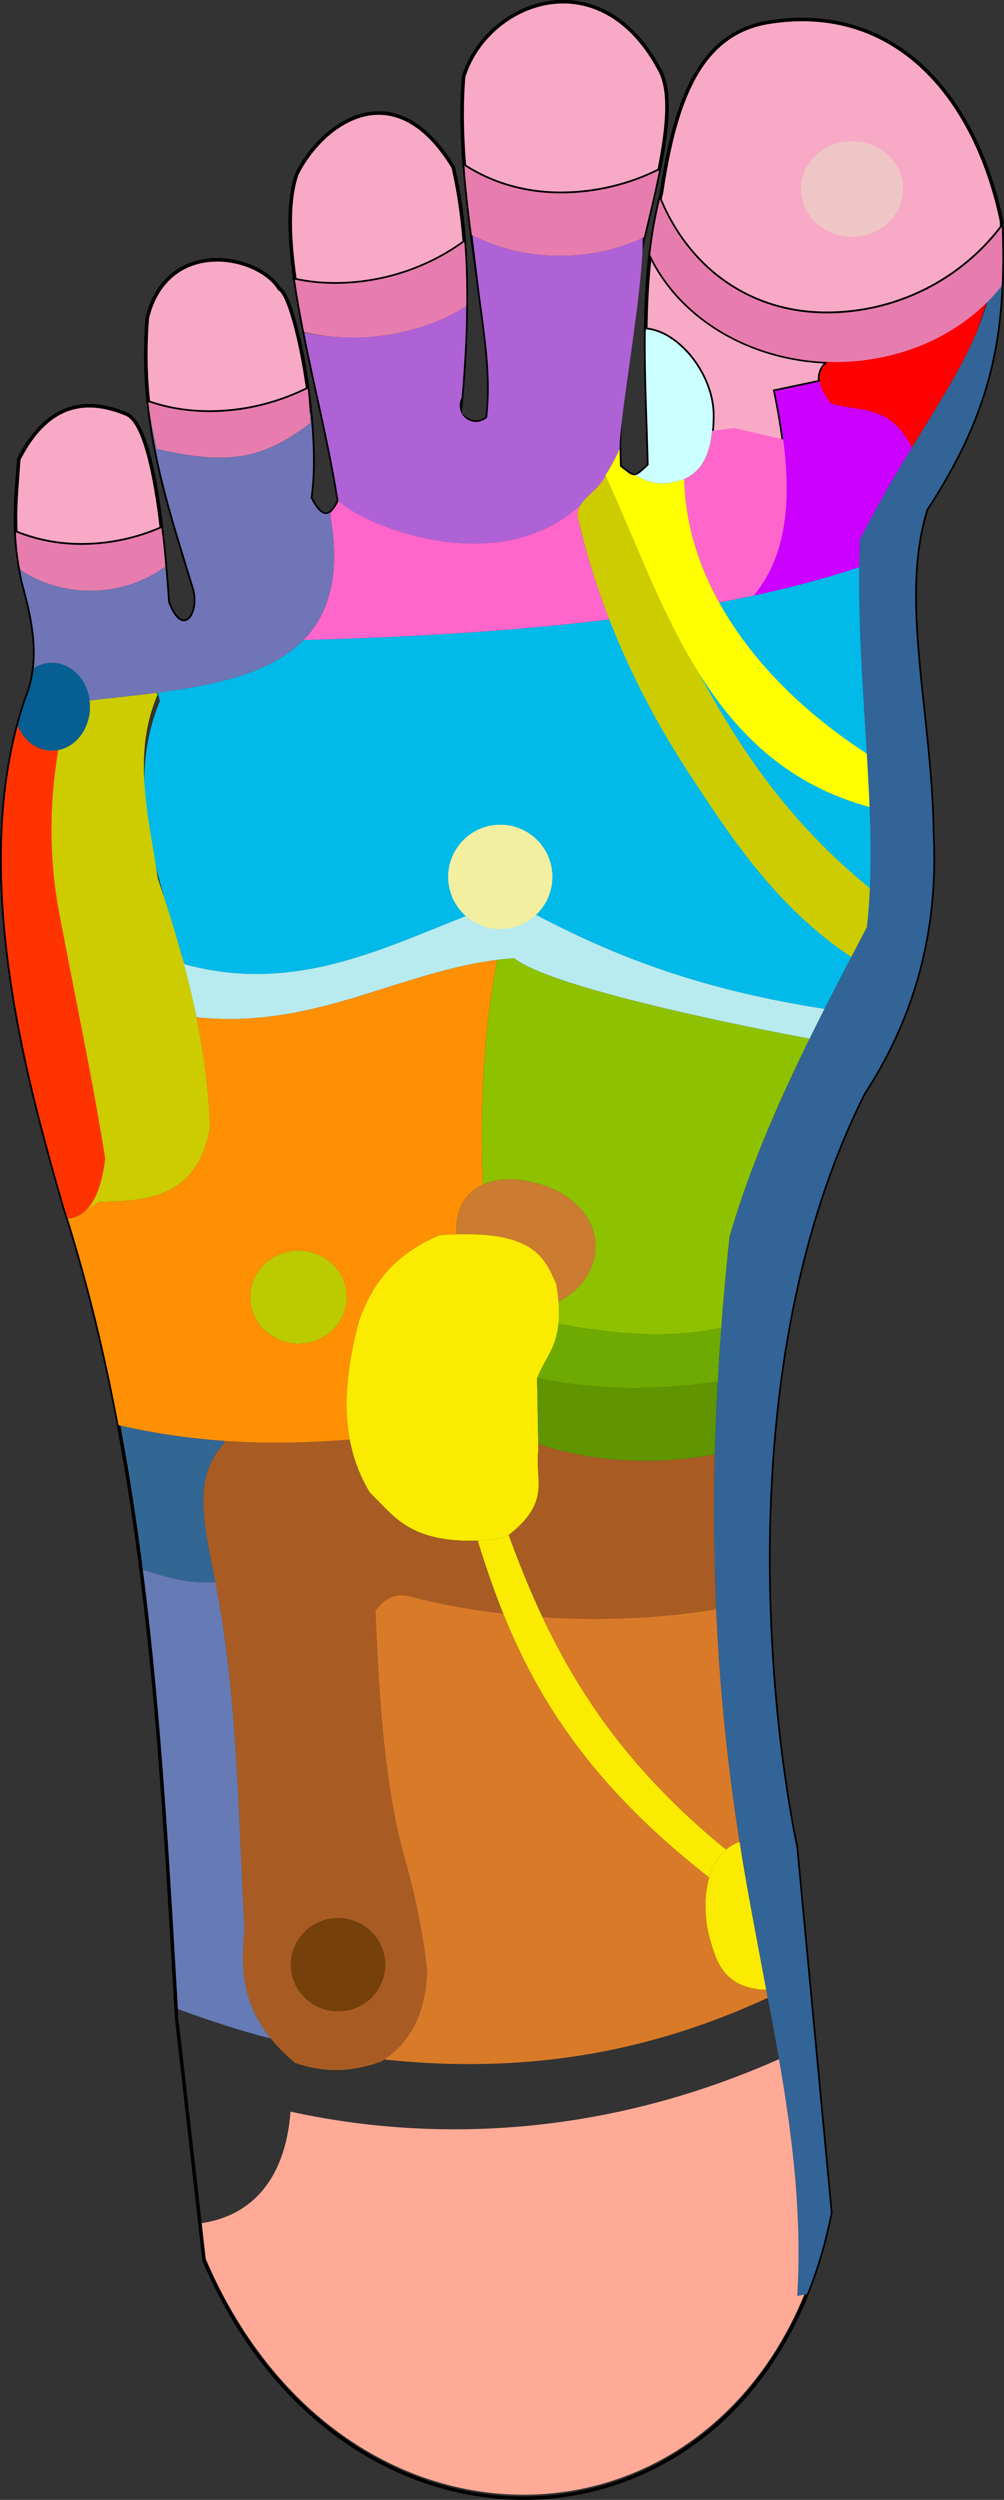<?xml version="1.0" encoding="UTF-8" standalone="no"?>
<!-- Created with Inkscape (http://www.inkscape.org/) -->

<svg
   width="76.06mm"
   height="189.229mm"
   viewBox="0 0 76.06 189.229"
   version="1.1"
   id="svg305"
   inkscape:version="1.2.2 (732a01da63, 2022-12-09)"
   sodipodi:docname="pe_direito.svg"
   xmlns:inkscape="http://www.inkscape.org/namespaces/inkscape"
   xmlns:sodipodi="http://sodipodi.sourceforge.net/DTD/sodipodi-0.dtd"
   xmlns="http://www.w3.org/2000/svg"
   xmlns:svg="http://www.w3.org/2000/svg">
  <rect x="0" y="0" width="76.06" height="189.229" fill="#333333" stroke="none"/>
  <sodipodi:namedview
     id="namedview307"
     pagecolor="#505050"
     bordercolor="#eeeeee"
     borderopacity="1"
     inkscape:showpageshadow="0"
     inkscape:pageopacity="0"
     inkscape:pagecheckerboard="0"
     inkscape:deskcolor="#505050"
     inkscape:document-units="mm"
     showgrid="false"
     inkscape:zoom="0.78859361"
     inkscape:cx="-69.110375"
     inkscape:cy="404.51761"
     inkscape:window-width="1366"
     inkscape:window-height="745"
     inkscape:window-x="-8"
     inkscape:window-y="-8"
     inkscape:window-maximized="1"
     inkscape:current-layer="layer1" />
  <defs
     id="defs302" />
  <g
     inkscape:label="pe_direito"
     inkscape:groupmode="layer"
     id="layer1"
     transform="translate(17.895,-55.144)">
    <path
       style="display:inline;fill:none;fill-rule:evenodd;stroke:#000000;stroke-width:0.265;stroke-dasharray:none;paint-order:stroke fill markers;stop-color:#000000"
       d="m -2.433,226.249 c 10.95,25.663 42.212,23.361 47.476,-3.631 l -2.607,-27.648 c -1.993,-9.565 -5.188,-36.461 5.12,-57.064 4.31,-6.585 5.519,-13.383 5.213,-19.549 -0.096,-9.172 -2.632,-17.775 -0.465,-24.669 5.028,-7.697 5.993,-13.445 5.678,-21.783 -1.98,-9.492 -8.069,-16.578 -17.594,-15.081 -5.248,0.825 -7.12,5.884 -8.165,12.89 -1.75,6.64 -1.125,14.246 -0.981,20.623 -1.146,1.111 -1.082,0.94 -2.167,0.106 -0.144,-4.037 0.191,-8.074 0.79,-12.112 0.504,-5.004 4.173,-14.581 2.172,-17.97 -4.53,-8.408 -13.043,-5.091 -14.811,0.592 -0.405,4.954 0.387,10.29 1.119,15.712 0.522,3.866 1.037,7.141 0.658,10.092 -0.54,0.402 -1.152,0.553 -2.041,-0.263 0.636,-6.729 0.777,-13.102 -0.527,-18.694 -4.531,-7.446 -10.028,-3.179 -11.848,0.527 -1.839,5.354 1.916,16.5 3.16,24.75 -0.558,1.141 -1.2,1.561 -2.106,-0.263 0.795,-5.219 -1.18,-15.221 -2.37,-15.798 -1.602,-2.627 -8.47,-3.95 -10.005,2.172 -0.644,7.807 1.527,13.925 3.423,20.208 0.801,2.082 -0.758,4.315 -1.843,1.316 -0.382,-5.73 -1.246,-13.43 -3.16,-14.218 -3.29,-1.379 -6.1,-0.634 -8.162,3.423 -0.181,2.758 -0.56,5.285 0.263,9.215 0.894,3.186 1.452,6.09 0.263,8.952 -4.491,13.153 0.472,29.903 2.896,38.376 6.383,19.838 7.331,40.978 8.548,61.507 z"
       id="path289"
       inkscape:label="contorno"
       sodipodi:nodetypes="ccccccccccccccsccccccccccccccccc" />
    <path
       id="path311"
       style="fill:#326497;fill-rule:evenodd;stroke:none;stroke-width:0.265;stroke-dasharray:none;paint-order:stroke fill markers;stop-color:#000000;fill-opacity:1"
       inkscape:label="vertebra_lombar"
       d="m 58.031,73.993 -0.517,-0.135 c -0.002,0.228 -0.009,0.453 -0.021,0.677 -0.012,0.224 -0.028,0.445 -0.05,0.665 -0.021,0.22 -0.047,0.438 -0.077,0.654 -0.03,0.216 -0.066,0.431 -0.105,0.645 -0.04,0.214 -0.083,0.426 -0.131,0.637 -0.048,0.211 -0.1,0.421 -0.157,0.63 -0.056,0.209 -0.117,0.417 -0.181,0.625 -0.064,0.207 -0.132,0.414 -0.204,0.62 -0.072,0.206 -0.147,0.412 -0.226,0.618 -0.079,0.205 -0.162,0.411 -0.248,0.616 -0.172,0.41 -0.358,0.82 -0.556,1.231 -0.198,0.411 -0.408,0.825 -0.629,1.241 -0.221,0.416 -0.453,0.836 -0.695,1.26 -0.242,0.424 -0.494,0.853 -0.753,1.289 -0.26,0.436 -0.528,0.878 -0.803,1.329 -0.55,0.901 -1.129,1.836 -1.725,2.817 -0.298,0.491 -0.601,0.993 -0.906,1.509 -0.306,0.516 -0.614,1.045 -0.925,1.59 -0.311,0.545 -0.622,1.105 -0.935,1.682 -0.313,0.577 -0.626,1.17 -0.939,1.782 -0.026,0.657 -0.042,1.315 -0.051,1.971 -0.009,0.657 -0.009,1.312 -0.004,1.967 0.006,0.655 0.018,1.308 0.035,1.96 0.018,0.652 0.04,1.302 0.067,1.949 0.054,1.295 0.123,2.582 0.199,3.856 0.075,1.274 0.157,2.535 0.234,3.779 0.077,1.244 0.149,2.471 0.206,3.678 0.029,0.603 0.054,1.202 0.074,1.795 0.02,0.593 0.035,1.179 0.044,1.76 0.009,0.581 0.011,1.155 0.006,1.723 -0.005,0.568 -0.018,1.129 -0.039,1.684 -0.021,0.554 -0.052,1.101 -0.092,1.641 -0.04,0.539 -0.091,1.072 -0.152,1.595 -0.505,0.962 -1.01,1.924 -1.512,2.887 -0.502,0.963 -1,1.926 -1.491,2.891 -0.491,0.965 -0.976,1.931 -1.45,2.9 -0.474,0.968 -0.939,1.938 -1.39,2.911 -0.225,0.486 -0.448,0.974 -0.666,1.461 -0.218,0.488 -0.433,0.977 -0.643,1.466 -0.21,0.489 -0.416,0.98 -0.618,1.471 -0.202,0.491 -0.399,0.983 -0.591,1.476 -0.192,0.493 -0.379,0.987 -0.561,1.483 -0.182,0.495 -0.358,0.991 -0.529,1.489 -0.17,0.497 -0.335,0.996 -0.493,1.496 -0.158,0.5 -0.311,1.001 -0.456,1.503 -0.115,1.083 -0.221,2.153 -0.319,3.212 -0.098,1.059 -0.187,2.106 -0.267,3.143 -0.081,1.037 -0.152,2.062 -0.216,3.078 -0.064,1.015 -0.119,2.02 -0.166,3.016 -0.047,0.995 -0.086,1.981 -0.116,2.958 -0.031,0.977 -0.053,1.944 -0.068,2.903 -0.015,0.959 -0.021,1.91 -0.02,2.853 0.001,0.943 0.01,1.878 0.026,2.806 0.017,0.928 0.041,1.848 0.073,2.762 0.032,0.914 0.071,1.821 0.118,2.722 0.047,0.901 0.101,1.797 0.162,2.687 0.061,0.89 0.13,1.774 0.206,2.654 0.076,0.88 0.159,1.754 0.249,2.625 0.09,0.871 0.188,1.737 0.291,2.6 0.104,0.863 0.215,1.721 0.332,2.578 0.118,0.856 0.242,1.71 0.373,2.561 0.121,0.795 0.247,1.582 0.377,2.361 0.13,0.779 0.263,1.55 0.399,2.314 0.272,1.528 0.554,3.028 0.837,4.506 0.282,1.479 0.564,2.936 0.836,4.38 0.136,0.722 0.269,1.44 0.398,2.155 0.129,0.716 0.255,1.428 0.376,2.139 0.12,0.711 0.236,1.42 0.345,2.129 0.109,0.708 0.212,1.416 0.306,2.123 0.095,0.707 0.182,1.415 0.26,2.123 0.078,0.708 0.148,1.417 0.207,2.128 0.059,0.711 0.107,1.423 0.145,2.137 0.037,0.715 0.064,1.432 0.076,2.153 0.013,0.721 0.013,1.445 -0.001,2.173 -0.007,0.364 -0.017,0.729 -0.032,1.096 -0.014,0.366 -0.032,0.734 -0.053,1.103 l 0.727,-0.148 c 0.763,-1.889 1.377,-3.945 1.812,-6.172 l -2.607,-27.648 c -1.993,-9.565 -5.188,-36.461 5.12,-57.064 4.31,-6.585 5.519,-13.382 5.213,-19.549 -0.096,-9.172 -2.632,-17.775 -0.466,-24.669 4.597,-7.036 5.794,-12.45 5.726,-19.698 z" />
    <g
       id="g5602"
       style="display:inline"
       transform="translate(-79.139,-72.011)"
       inkscape:label="cabeça">
      <path
         id="path960"
         style="font-variation-settings:normal;opacity:1;vector-effect:none;fill:#f8a9c6;fill-opacity:1;fill-rule:evenodd;stroke:#000000;stroke-width:0.265;stroke-linecap:butt;stroke-linejoin:miter;stroke-miterlimit:4;stroke-dasharray:none;stroke-dashoffset:0;stroke-opacity:1;-inkscape-stroke:none;paint-order:stroke fill markers;stop-color:#000000;stop-opacity:1"
         d="m 73.471,167.128 c -0.049,-0.406 -0.093,-0.817 -0.148,-1.213 -0.103,-0.745 -0.217,-1.468 -0.343,-2.153 -0.063,-0.342 -0.128,-0.675 -0.197,-0.996 -0.069,-0.321 -0.141,-0.63 -0.217,-0.926 -0.075,-0.295 -0.154,-0.576 -0.236,-0.841 -0.082,-0.265 -0.167,-0.514 -0.256,-0.745 -0.089,-0.231 -0.182,-0.443 -0.278,-0.635 -0.096,-0.192 -0.196,-0.363 -0.3,-0.512 -0.052,-0.074 -0.105,-0.143 -0.159,-0.206 -0.054,-0.063 -0.109,-0.119 -0.164,-0.17 -0.056,-0.051 -0.113,-0.095 -0.171,-0.133 -0.058,-0.038 -0.116,-0.069 -0.176,-0.094 -0.206,-0.086 -0.41,-0.164 -0.611,-0.234 -0.202,-0.069 -0.402,-0.13 -0.599,-0.181 -0.198,-0.052 -0.394,-0.095 -0.588,-0.129 -0.194,-0.034 -0.385,-0.059 -0.575,-0.074 -0.19,-0.015 -0.377,-0.021 -0.562,-0.017 -0.185,0.004 -0.369,0.018 -0.549,0.041 -0.181,0.024 -0.359,0.058 -0.535,0.102 -0.176,0.044 -0.35,0.099 -0.521,0.164 -0.171,0.065 -0.34,0.141 -0.507,0.227 -0.167,0.087 -0.331,0.184 -0.492,0.293 -0.162,0.109 -0.321,0.229 -0.477,0.36 -0.156,0.131 -0.311,0.274 -0.462,0.429 -0.151,0.155 -0.3,0.321 -0.445,0.5 -0.146,0.179 -0.289,0.369 -0.429,0.572 -0.14,0.203 -0.278,0.419 -0.412,0.646 -0.135,0.228 -0.266,0.468 -0.395,0.722 -0.045,0.689 -0.103,1.364 -0.151,2.051 -0.024,0.343 -0.045,0.689 -0.062,1.041 -0.017,0.352 -0.028,0.71 -0.032,1.077 -0.004,0.367 6.98e-4,0.743 0.015,1.131 0.003,0.07 0.011,0.146 0.014,0.217 1.519,0.613 3.18,0.952 4.953,0.952 2.137,0 4.188,-0.45 6.07,-1.269 z"
         inkscape:label="mínimo" />
      <path
         id="path5536"
         style="font-variation-settings:normal;display:inline;opacity:1;vector-effect:none;fill:#f8a9c6;fill-opacity:1;fill-rule:evenodd;stroke:#000000;stroke-width:0.265;stroke-linecap:butt;stroke-linejoin:miter;stroke-miterlimit:4;stroke-dasharray:none;stroke-dashoffset:0;stroke-opacity:1;-inkscape-stroke:none;paint-order:stroke fill markers;stop-color:#000000;stop-opacity:1"
         inkscape:label="anelar"
         d="m 72.479,157.58 c 0.057,0.02 0.113,0.043 0.171,0.062 0.227,0.076 0.456,0.146 0.689,0.21 0.233,0.064 0.469,0.122 0.709,0.174 0.24,0.052 0.482,0.098 0.728,0.137 0.246,0.04 0.494,0.073 0.746,0.099 0.252,0.027 0.507,0.046 0.765,0.06 0.258,0.013 0.518,0.021 0.782,0.021 0.264,0 0.527,-0.006 0.788,-0.019 0.262,-0.012 0.522,-0.03 0.781,-0.055 0.259,-0.024 0.517,-0.055 0.774,-0.091 0.256,-0.036 0.511,-0.078 0.765,-0.126 0.253,-0.048 0.505,-0.102 0.755,-0.161 0.25,-0.059 0.498,-0.124 0.744,-0.194 0.246,-0.07 0.49,-0.146 0.732,-0.227 0.242,-0.081 0.481,-0.168 0.719,-0.26 0.237,-0.092 0.472,-0.19 0.705,-0.292 0.232,-0.103 0.463,-0.211 0.69,-0.324 0.011,-0.005 0.022,-0.012 0.033,-0.017 -0.53,-3.826 -1.464,-7.223 -2.143,-7.551 -1.602,-2.627 -8.47,-3.95 -10.005,2.172 -0.186,2.253 -0.136,4.365 0.072,6.381 z" />
      <path
         id="path5506"
         style="font-variation-settings:normal;display:inline;opacity:1;vector-effect:none;fill:#f8a9c6;fill-opacity:1;fill-rule:evenodd;stroke:#000000;stroke-width:0.265;stroke-linecap:butt;stroke-linejoin:miter;stroke-miterlimit:4;stroke-dasharray:none;stroke-dashoffset:0;stroke-opacity:1;-inkscape-stroke:none;paint-order:stroke fill markers;stop-color:#000000;stop-opacity:1"
         inkscape:label="médio"
         d="m 83.589,148.321 c 0.004,8e-4 0.007,0.002 0.011,0.003 0.24,0.052 0.482,0.098 0.728,0.137 0.246,0.04 0.495,0.073 0.747,0.099 0.252,0.027 0.506,0.047 0.764,0.06 0.258,0.013 0.519,0.02 0.782,0.02 0.264,0 0.526,-0.006 0.788,-0.019 0.262,-0.012 0.522,-0.03 0.781,-0.055 0.259,-0.024 0.517,-0.055 0.774,-0.091 0.256,-0.036 0.511,-0.078 0.765,-0.126 0.253,-0.048 0.505,-0.101 0.755,-0.16 0.25,-0.059 0.498,-0.124 0.744,-0.195 0.246,-0.07 0.49,-0.146 0.732,-0.227 0.242,-0.081 0.482,-0.168 0.719,-0.26 0.237,-0.092 0.472,-0.189 0.705,-0.292 0.232,-0.103 0.462,-0.21 0.689,-0.323 0.227,-0.113 0.452,-0.231 0.673,-0.354 0.222,-0.123 0.441,-0.251 0.656,-0.384 0.216,-0.133 0.428,-0.271 0.637,-0.414 0.129,-0.088 0.254,-0.181 0.381,-0.272 -0.152,-1.957 -0.421,-3.848 -0.843,-5.656 -4.531,-7.446 -10.028,-3.179 -11.848,0.527 -0.688,2.002 -0.593,4.815 -0.14,7.983 z" />
      <path
         id="path5452"
         style="font-variation-settings:normal;opacity:1;vector-effect:none;fill:#f8a9c6;fill-opacity:1;fill-rule:evenodd;stroke:#000000;stroke-width:0.265;stroke-linecap:butt;stroke-linejoin:miter;stroke-miterlimit:4;stroke-dasharray:none;stroke-dashoffset:0;stroke-opacity:1;-inkscape-stroke:none;paint-order:stroke fill markers;stop-color:#000000;stop-opacity:1"
         d="m 111.175,140.04 c 0.038,-0.189 0.079,-0.38 0.114,-0.566 0.079,-0.422 0.151,-0.837 0.214,-1.244 0.063,-0.407 0.117,-0.806 0.16,-1.194 0.043,-0.388 0.073,-0.764 0.091,-1.128 0.018,-0.363 0.022,-0.713 0.01,-1.046 -0.006,-0.167 -0.016,-0.329 -0.029,-0.487 -0.014,-0.158 -0.032,-0.312 -0.055,-0.461 -0.022,-0.149 -0.049,-0.293 -0.081,-0.433 -0.032,-0.139 -0.068,-0.273 -0.11,-0.402 -0.042,-0.129 -0.088,-0.252 -0.14,-0.37 -0.052,-0.118 -0.109,-0.229 -0.172,-0.335 -0.124,-0.23 -0.251,-0.451 -0.38,-0.664 -0.13,-0.213 -0.262,-0.417 -0.397,-0.612 -0.135,-0.196 -0.272,-0.383 -0.412,-0.562 -0.14,-0.179 -0.282,-0.35 -0.426,-0.513 -0.144,-0.163 -0.291,-0.318 -0.439,-0.465 -0.148,-0.147 -0.298,-0.286 -0.45,-0.418 -0.152,-0.132 -0.305,-0.256 -0.46,-0.372 -0.155,-0.117 -0.311,-0.226 -0.469,-0.328 -0.157,-0.102 -0.316,-0.197 -0.476,-0.284 -0.16,-0.088 -0.32,-0.168 -0.482,-0.242 -0.161,-0.074 -0.324,-0.14 -0.487,-0.201 -0.163,-0.06 -0.326,-0.114 -0.49,-0.161 -0.164,-0.047 -0.328,-0.088 -0.492,-0.122 -0.164,-0.034 -0.328,-0.063 -0.492,-0.085 -0.164,-0.022 -0.329,-0.038 -0.492,-0.048 -0.164,-0.01 -0.327,-0.014 -0.49,-0.012 h -5.2e-4 c -0.21,0.002 -0.418,0.013 -0.626,0.034 -0.207,0.021 -0.413,0.05 -0.618,0.088 -0.204,0.038 -0.407,0.085 -0.607,0.14 -0.2,0.055 -0.398,0.119 -0.593,0.19 -0.195,0.071 -0.387,0.15 -0.576,0.236 -0.189,0.086 -0.375,0.18 -0.558,0.281 -0.182,0.101 -0.361,0.208 -0.535,0.322 -0.174,0.114 -0.345,0.235 -0.511,0.362 -0.166,0.127 -0.327,0.261 -0.483,0.399 -0.156,0.139 -0.307,0.283 -0.452,0.434 -0.145,0.15 -0.285,0.306 -0.419,0.466 -0.134,0.16 -0.262,0.326 -0.383,0.496 -0.121,0.17 -0.237,0.344 -0.345,0.523 -0.108,0.179 -0.209,0.361 -0.302,0.548 -0.094,0.186 -0.18,0.377 -0.258,0.571 -0.078,0.194 -0.149,0.39 -0.211,0.59 -0.051,0.619 -0.083,1.245 -0.098,1.875 -0.016,0.631 -0.015,1.267 -5.1e-4,1.907 0.014,0.641 0.043,1.286 0.082,1.936 0.021,0.339 0.052,0.682 0.078,1.023 2.053,1.321 4.515,2.082 7.293,2.082 2.636,0 5.181,-0.62 7.453,-1.75 z"
         inkscape:label="indicador" />
      <path
         id="path16625"
         style="font-variation-settings:normal;display:inline;vector-effect:none;fill:#f8a9c6;fill-opacity:1;stroke:#000000;stroke-width:0.265;stroke-linecap:butt;stroke-linejoin:miter;stroke-miterlimit:4;stroke-dasharray:none;stroke-dashoffset:0;stroke-opacity:1;-inkscape-stroke:none;paint-order:stroke fill markers;stop-color:#000000"
         d="m 110.511,146.365 c -0.019,0.163 -0.042,0.324 -0.059,0.487 -0.046,0.437 -0.086,0.875 -0.12,1.314 -0.034,0.439 -0.062,0.88 -0.085,1.321 -0.045,0.865 -0.071,1.732 -0.082,2.597 2.451,0.178 5.079,3.427 5.079,6.506 0,1.479 -0.214,2.667 -0.718,3.53 l 6.317,1.972 c -0.003,-2.237 -0.349,-4.693 -0.896,-7.337 l 3.403,-0.716 c 9.8e-4,0.007 0.003,0.013 0.004,0.02 -0.081,-0.504 0.051,-1.022 0.599,-1.511 a 15.14,12.967 0 0 1 -13.45,-8.108 c 0.003,-0.025 0.006,-0.05 0.009,-0.075 z m 14.783,8.178 a 15.14,12.967 0 0 1 -0.758,0.021 15.14,12.967 0 0 0 0.757,-0.018 z m -1.929,1.584 c 0.002,0.011 0.004,0.021 0.006,0.032 -0.002,-0.011 -0.004,-0.021 -0.006,-0.032 z m 0.025,0.11 c 0.003,0.011 0.005,0.022 0.008,0.033 -0.003,-0.011 -0.005,-0.022 -0.008,-0.033 z m 0.028,0.099 c 0.004,0.014 0.009,0.028 0.013,0.042 -0.005,-0.014 -0.009,-0.028 -0.013,-0.042 z m 0.454,0.912 c 0.019,0.029 0.037,0.058 0.056,0.086 -0.019,-0.028 -0.038,-0.057 -0.056,-0.086 z m -12.632,-15.006 c 0.023,0.056 0.046,0.112 0.07,0.168 0.048,0.111 0.096,0.222 0.146,0.331 0.05,0.11 0.101,0.218 0.153,0.326 0.052,0.108 0.106,0.215 0.16,0.321 0.054,0.106 0.11,0.212 0.167,0.317 0.057,0.105 0.115,0.208 0.174,0.311 0.059,0.103 0.119,0.205 0.18,0.306 0.061,0.101 0.123,0.201 0.187,0.301 0.063,0.099 0.128,0.198 0.193,0.296 0.066,0.098 0.132,0.194 0.2,0.29 0.068,0.096 0.136,0.19 0.206,0.284 0.07,0.094 0.141,0.187 0.213,0.279 0.072,0.092 0.145,0.183 0.219,0.272 0.074,0.09 0.149,0.178 0.225,0.266 0.076,0.088 0.153,0.175 0.231,0.26 0.078,0.086 0.158,0.17 0.238,0.254 0.08,0.084 0.161,0.166 0.243,0.248 0.082,0.081 0.165,0.162 0.25,0.241 0.084,0.079 0.169,0.157 0.255,0.234 0.086,0.077 0.173,0.152 0.261,0.227 0.088,0.075 0.177,0.148 0.267,0.221 0.09,0.072 0.181,0.143 0.273,0.213 0.092,0.07 0.185,0.139 0.279,0.206 0.094,0.067 0.189,0.133 0.284,0.198 0.096,0.065 0.192,0.129 0.289,0.191 0.098,0.062 0.196,0.124 0.296,0.183 0.099,0.06 0.2,0.119 0.301,0.176 0.101,0.057 0.203,0.113 0.306,0.168 0.103,0.055 0.207,0.108 0.312,0.16 0.105,0.052 0.21,0.103 0.317,0.152 0.106,0.049 0.214,0.097 0.322,0.144 0.108,0.046 0.217,0.091 0.327,0.135 0.11,0.044 0.221,0.086 0.332,0.127 0.112,0.041 0.224,0.08 0.337,0.118 0.113,0.038 0.227,0.074 0.342,0.11 0.115,0.035 0.231,0.069 0.347,0.101 0.117,0.032 0.234,0.062 0.352,0.091 0.118,0.029 0.237,0.057 0.357,0.083 0.12,0.026 0.24,0.051 0.362,0.073 0.121,0.023 0.243,0.044 0.366,0.064 0.123,0.02 0.247,0.038 0.371,0.055 0.124,0.017 0.249,0.032 0.375,0.045 0.126,0.013 0.253,0.025 0.38,0.035 0.127,0.01 0.256,0.019 0.384,0.025 0.129,0.007 0.258,0.012 0.389,0.015 0.13,0.003 0.261,0.005 0.393,0.005 0.132,0 0.264,-0.002 0.395,-0.005 0.131,-0.003 0.262,-0.008 0.393,-0.014 0.131,-0.006 0.261,-0.014 0.391,-0.023 0.13,-0.009 0.26,-0.019 0.39,-0.032 0.13,-0.012 0.259,-0.026 0.388,-0.041 0.129,-0.015 0.257,-0.032 0.386,-0.05 0.128,-0.018 0.256,-0.038 0.383,-0.059 0.127,-0.021 0.255,-0.043 0.381,-0.067 0.127,-0.024 0.253,-0.049 0.379,-0.076 0.126,-0.027 0.251,-0.055 0.376,-0.085 0.125,-0.03 0.25,-0.061 0.374,-0.093 0.124,-0.032 0.247,-0.066 0.371,-0.101 0.123,-0.035 0.245,-0.072 0.367,-0.11 0.122,-0.038 0.244,-0.078 0.365,-0.118 0.121,-0.041 0.241,-0.083 0.361,-0.126 0.12,-0.043 0.239,-0.088 0.358,-0.134 0.119,-0.046 0.237,-0.093 0.354,-0.142 0.117,-0.049 0.234,-0.099 0.35,-0.15 0.116,-0.051 0.232,-0.104 0.347,-0.158 0.115,-0.054 0.23,-0.109 0.343,-0.166 0.114,-0.057 0.226,-0.114 0.338,-0.173 0.112,-0.059 0.224,-0.119 0.335,-0.181 0.111,-0.061 0.221,-0.125 0.33,-0.189 0.109,-0.064 0.218,-0.129 0.326,-0.196 0.108,-0.067 0.215,-0.134 0.321,-0.203 0.106,-0.069 0.212,-0.139 0.317,-0.21 0.105,-0.071 0.209,-0.144 0.312,-0.218 0.103,-0.074 0.205,-0.149 0.306,-0.225 0.101,-0.076 0.202,-0.153 0.301,-0.232 0.1,-0.078 0.198,-0.158 0.296,-0.239 0.098,-0.081 0.194,-0.163 0.29,-0.245 0.096,-0.083 0.191,-0.167 0.285,-0.252 0.094,-0.085 0.187,-0.172 0.279,-0.259 0.092,-0.087 0.183,-0.176 0.273,-0.266 0.09,-0.09 0.18,-0.18 0.268,-0.272 0.088,-0.092 0.175,-0.185 0.261,-0.279 0.086,-0.094 0.171,-0.189 0.255,-0.285 0.084,-0.096 0.167,-0.193 0.249,-0.291 0.082,-0.098 0.163,-0.198 0.242,-0.298 0.074,-0.093 0.148,-0.188 0.22,-0.283 -0.004,-0.139 -0.004,-0.27 -0.009,-0.41 -1.98,-9.492 -8.069,-16.578 -17.594,-15.08 -5.248,0.825 -7.12,5.884 -8.165,12.89 -0.045,0.171 -0.082,0.345 -0.124,0.517 z"
         inkscape:label="polegar" />
    </g>
    <ellipse
       style="display:inline;fill:#eec6c6;fill-opacity:1;fill-rule:evenodd;stroke-width:0.265"
       id="path352"
       cx="87.113"
       cy="119.72"
       rx="3.869"
       ry="3.623"
       inkscape:label="glândula pituitária"
       transform="translate(-40.459,-50.273)" />
    <g
       id="g5811"
       inkscape:label="dentes"
       style="display:inline"
       transform="translate(-79.139,-72.011)">
      <path
         id="path1301"
         style="font-variation-settings:normal;display:inline;opacity:1;vector-effect:none;fill:#e77dae;fill-opacity:1;fill-rule:evenodd;stroke-width:0.265;stroke-linecap:butt;stroke-linejoin:miter;stroke-miterlimit:4;stroke-dasharray:none;stroke-dashoffset:0;stroke-opacity:1;-inkscape-stroke:none;stop-color:#000000;stop-opacity:1"
         d="m 84.769,159.16 c -0.067,-0.77 -0.108,-1.817 -0.216,-2.581 -3.188,1.589 -6.911,2.179 -10.415,1.468 -0.56,-0.12 -1.116,-0.267 -1.655,-0.465 0.128,1.35 0.351,2.225 0.627,3.552 5.075,1.163 7.904,0.966 11.659,-1.974 z"
         sodipodi:nodetypes="cscccc"
         inkscape:label="anelar2" />
      <path
         id="path1174"
         style="font-variation-settings:normal;vector-effect:none;fill:#e77dae;fill-opacity:1;fill-rule:evenodd;stroke-width:0.265;stroke-linecap:butt;stroke-linejoin:miter;stroke-miterlimit:4;stroke-dasharray:none;stroke-dashoffset:0;stroke-opacity:1;-inkscape-stroke:none;stop-color:#000000"
         d="m 96.572,150.328 c 0.001,-0.138 0.003,-0.277 0.003,-0.415 6.57e-4,-0.198 1.16e-4,-0.395 -0.001,-0.592 -0.001,-0.197 -0.003,-0.393 -0.006,-0.589 -0.003,-0.196 -0.007,-0.391 -0.012,-0.586 -0.005,-0.195 -0.011,-0.389 -0.018,-0.582 -0.007,-0.194 -0.015,-0.386 -0.024,-0.579 -0.009,-0.192 -0.019,-0.384 -0.03,-0.576 -0.011,-0.191 -0.023,-0.382 -0.037,-0.572 -0.009,-0.124 -0.018,-0.247 -0.028,-0.37 -0.126,0.091 -0.252,0.184 -0.381,0.272 -0.209,0.143 -0.422,0.281 -0.637,0.414 -0.216,0.133 -0.435,0.261 -0.656,0.384 -0.222,0.123 -0.446,0.242 -0.673,0.354 -0.227,0.113 -0.457,0.221 -0.689,0.323 -0.232,0.103 -0.467,0.2 -0.705,0.292 -0.237,0.092 -0.477,0.179 -0.719,0.26 -0.242,0.081 -0.486,0.157 -0.732,0.227 -0.246,0.07 -0.494,0.136 -0.744,0.195 -0.25,0.059 -0.502,0.112 -0.755,0.16 -0.253,0.048 -0.508,0.09 -0.765,0.126 -0.256,0.036 -0.514,0.067 -0.774,0.091 -0.259,0.024 -0.52,0.043 -0.781,0.055 -0.262,0.013 -0.524,0.019 -0.788,0.019 -0.264,0 -0.525,-0.007 -0.782,-0.02 -0.258,-0.013 -0.512,-0.034 -0.764,-0.06 -0.252,-0.027 -0.501,-0.06 -0.747,-0.099 -0.246,-0.04 -0.488,-0.086 -0.728,-0.137 -0.004,-0.001 -0.007,-0.002 -0.011,-0.003 0.001,0.009 0.002,0.017 0.004,0.025 0.038,0.265 0.079,0.532 0.121,0.802 0.043,0.27 0.088,0.541 0.135,0.815 0.047,0.274 0.096,0.549 0.147,0.827 0.051,0.277 0.103,0.556 0.157,0.837 0.043,0.224 0.088,0.449 0.133,0.674 a 13.033,9.413 0 0 0 3.656,0.412 13.033,9.413 0 0 0 8.63,-2.384 z"
         inkscape:label="médio2" />
      <path
         id="path1112"
         style="font-variation-settings:normal;vector-effect:none;fill:#e77dae;fill-opacity:1;fill-rule:evenodd;stroke-width:0.265;stroke-linecap:butt;stroke-linejoin:miter;stroke-miterlimit:4;stroke-dasharray:none;stroke-dashoffset:0;stroke-opacity:1;-inkscape-stroke:none;stop-color:#000000"
         d="m 110.022,145.128 c 0.139,-0.587 0.278,-1.173 0.42,-1.776 0.204,-0.865 0.407,-1.738 0.589,-2.599 0.051,-0.24 0.096,-0.475 0.143,-0.713 -2.272,1.13 -4.817,1.749 -7.452,1.749 -2.778,0 -5.24,-0.76 -7.293,-2.082 0.024,0.313 0.043,0.624 0.072,0.938 0.06,0.658 0.128,1.319 0.203,1.983 0.075,0.664 0.156,1.332 0.242,2.002 0.014,0.108 0.029,0.217 0.043,0.325 a 13.231,11.388 0 0 0 6.685,1.569 13.231,11.388 0 0 0 6.348,-1.397 z"
         inkscape:label="indicador2" />
      <path
         id="path1003"
         style="font-variation-settings:normal;vector-effect:none;fill:#e77dae;fill-opacity:1;fill-rule:evenodd;stroke-width:0.265;stroke-linecap:butt;stroke-linejoin:miter;stroke-miterlimit:4;stroke-dasharray:none;stroke-dashoffset:0;stroke-opacity:1;-inkscape-stroke:none;stop-color:#000000"
         d="m 137.123,148.791 c 0.006,-0.143 0.017,-0.283 0.022,-0.427 0.016,-0.47 0.026,-0.947 0.029,-1.432 0.003,-0.485 -3.1e-4,-0.978 -0.009,-1.48 -0.008,-0.452 -0.022,-0.915 -0.039,-1.382 0.002,0.085 0.003,0.171 0.006,0.258 -0.072,0.095 -0.146,0.19 -0.22,0.283 -0.08,0.1 -0.16,0.2 -0.242,0.298 -0.082,0.098 -0.165,0.195 -0.249,0.291 -0.084,0.096 -0.169,0.191 -0.255,0.285 -0.086,0.094 -0.173,0.187 -0.261,0.279 -0.088,0.092 -0.177,0.182 -0.268,0.272 -0.09,0.09 -0.181,0.178 -0.273,0.266 -0.092,0.087 -0.185,0.174 -0.279,0.259 -0.094,0.085 -0.189,0.169 -0.285,0.252 -0.096,0.083 -0.193,0.165 -0.29,0.245 -0.098,0.081 -0.197,0.16 -0.296,0.239 -0.1,0.078 -0.2,0.155 -0.301,0.232 -0.101,0.076 -0.203,0.151 -0.306,0.225 -0.103,0.074 -0.207,0.146 -0.312,0.218 -0.105,0.071 -0.211,0.141 -0.317,0.21 -0.106,0.069 -0.213,0.137 -0.321,0.203 -0.108,0.067 -0.216,0.132 -0.326,0.196 -0.109,0.064 -0.219,0.127 -0.33,0.189 -0.111,0.062 -0.223,0.122 -0.335,0.181 -0.112,0.059 -0.225,0.117 -0.338,0.173 -0.114,0.057 -0.228,0.112 -0.343,0.166 -0.115,0.054 -0.231,0.106 -0.347,0.158 -0.116,0.051 -0.233,0.102 -0.35,0.15 -0.117,0.049 -0.236,0.096 -0.354,0.142 -0.119,0.046 -0.238,0.09 -0.358,0.134 -0.12,0.043 -0.24,0.085 -0.361,0.126 -0.121,0.041 -0.243,0.08 -0.365,0.118 -0.122,0.038 -0.244,0.074 -0.367,0.11 -0.123,0.035 -0.246,0.069 -0.371,0.101 -0.124,0.032 -0.249,0.063 -0.374,0.093 -0.125,0.03 -0.25,0.058 -0.376,0.085 -0.126,0.027 -0.252,0.052 -0.379,0.076 -0.127,0.024 -0.254,0.046 -0.381,0.067 -0.127,0.021 -0.255,0.041 -0.383,0.059 -0.128,0.018 -0.257,0.035 -0.386,0.05 -0.129,0.015 -0.259,0.029 -0.388,0.041 -0.13,0.012 -0.259,0.022 -0.39,0.032 -0.13,0.009 -0.26,0.017 -0.391,0.023 -0.131,0.006 -0.262,0.011 -0.393,0.014 -0.131,0.003 -0.263,0.005 -0.395,0.005 -0.132,0 -0.263,-0.002 -0.393,-0.005 -0.13,-0.003 -0.26,-0.008 -0.389,-0.015 -0.129,-0.007 -0.257,-0.015 -0.384,-0.025 -0.127,-0.01 -0.254,-0.021 -0.38,-0.035 -0.126,-0.013 -0.251,-0.028 -0.375,-0.045 -0.124,-0.017 -0.248,-0.035 -0.371,-0.055 -0.123,-0.02 -0.245,-0.041 -0.366,-0.064 -0.121,-0.023 -0.242,-0.047 -0.362,-0.073 -0.12,-0.026 -0.239,-0.054 -0.357,-0.083 -0.118,-0.029 -0.235,-0.059 -0.352,-0.091 -0.117,-0.032 -0.232,-0.066 -0.347,-0.101 -0.115,-0.035 -0.229,-0.072 -0.342,-0.11 -0.113,-0.038 -0.226,-0.077 -0.337,-0.118 -0.112,-0.041 -0.222,-0.083 -0.332,-0.127 -0.11,-0.044 -0.219,-0.088 -0.327,-0.135 -0.108,-0.047 -0.216,-0.094 -0.322,-0.144 -0.106,-0.049 -0.212,-0.1 -0.317,-0.152 -0.105,-0.052 -0.209,-0.105 -0.312,-0.16 -0.103,-0.055 -0.205,-0.111 -0.306,-0.168 -0.101,-0.057 -0.201,-0.116 -0.301,-0.176 -0.099,-0.06 -0.198,-0.121 -0.296,-0.183 -0.098,-0.062 -0.194,-0.126 -0.289,-0.191 -0.096,-0.065 -0.19,-0.131 -0.284,-0.198 -0.094,-0.067 -0.187,-0.136 -0.279,-0.206 -0.092,-0.07 -0.183,-0.141 -0.273,-0.213 -0.09,-0.072 -0.179,-0.146 -0.267,-0.221 -0.088,-0.075 -0.175,-0.15 -0.261,-0.227 -0.086,-0.077 -0.171,-0.155 -0.255,-0.234 -0.084,-0.079 -0.167,-0.159 -0.25,-0.241 -0.082,-0.081 -0.163,-0.164 -0.243,-0.248 -0.08,-0.084 -0.16,-0.168 -0.238,-0.254 -0.078,-0.086 -0.155,-0.173 -0.231,-0.26 -0.076,-0.088 -0.151,-0.176 -0.225,-0.266 -0.074,-0.09 -0.147,-0.181 -0.219,-0.272 -0.072,-0.092 -0.143,-0.185 -0.213,-0.279 -0.07,-0.094 -0.138,-0.189 -0.206,-0.284 -0.068,-0.096 -0.134,-0.192 -0.2,-0.29 -0.066,-0.098 -0.13,-0.196 -0.193,-0.296 -0.063,-0.099 -0.125,-0.2 -0.187,-0.301 -0.061,-0.101 -0.121,-0.203 -0.18,-0.306 -0.059,-0.103 -0.117,-0.206 -0.174,-0.311 -0.057,-0.105 -0.112,-0.21 -0.167,-0.317 -0.054,-0.106 -0.108,-0.213 -0.16,-0.321 -0.052,-0.108 -0.103,-0.217 -0.153,-0.326 -0.05,-0.11 -0.099,-0.22 -0.146,-0.331 -0.024,-0.056 -0.046,-0.112 -0.07,-0.168 l 5.2e-4,-5.2e-4 c 0.017,-0.071 0.033,-0.142 0.05,-0.213 -0.08,0.316 -0.158,0.632 -0.228,0.952 -0.091,0.422 -0.175,0.847 -0.25,1.275 -0.075,0.428 -0.143,0.859 -0.203,1.291 -0.041,0.296 -0.074,0.594 -0.109,0.892 a 15.14,12.967 0 0 0 14.034,8.124 15.14,12.967 0 0 0 12.588,-5.773 z"
         inkscape:label="polegar2" />
      <path
         id="path1431"
         style="font-variation-settings:normal;display:inline;vector-effect:none;fill:#e77dae;fill-opacity:1;fill-rule:evenodd;stroke-width:0.265;stroke-linecap:butt;stroke-linejoin:miter;stroke-miterlimit:4;stroke-dasharray:none;stroke-dashoffset:0;stroke-opacity:1;-inkscape-stroke:none;stop-color:#000000"
         d="m 73.774,170.022 c -0.054,-0.607 -0.108,-1.216 -0.173,-1.826 -0.039,-0.36 -0.087,-0.711 -0.13,-1.068 -1.882,0.819 -3.933,1.269 -6.07,1.269 -1.773,0 -3.434,-0.339 -4.953,-0.952 0.015,0.322 0.033,0.647 0.065,0.989 0.039,0.416 0.091,0.849 0.159,1.299 0.026,0.175 0.067,0.367 0.099,0.548 a 8.393,6.977 0 0 0 5.323,1.588 8.393,6.977 0 0 0 5.68,-1.846 z"
         inkscape:label="mínimo2" />
    </g>
    <path
       id="path496-5"
       style="display:inline;fill:#6f75b6;fill-opacity:1;fill-rule:evenodd;stroke:none;stroke-width:0.265;stroke-dasharray:none;paint-order:stroke fill markers;stop-color:#000000"
       inkscape:label="ouvido"
       d="m 5.629,86.394 c -0.018,0.006 -0.035,0.013 -0.053,0.02 0.017,0.259 0.035,0.51 0.054,0.735 -0.117,0.092 -0.234,0.181 -0.349,0.268 -0.116,0.087 -0.231,0.17 -0.345,0.252 -0.114,0.081 -0.228,0.16 -0.341,0.236 -0.113,0.076 -0.225,0.15 -0.336,0.221 -0.112,0.071 -0.223,0.14 -0.333,0.206 -0.111,0.066 -0.221,0.13 -0.331,0.191 -0.11,0.061 -0.22,0.12 -0.329,0.177 -0.109,0.056 -0.219,0.111 -0.328,0.162 -0.109,0.052 -0.218,0.101 -0.327,0.148 -0.109,0.047 -0.218,0.092 -0.327,0.134 -0.109,0.043 -0.218,0.083 -0.327,0.121 -0.109,0.038 -0.219,0.074 -0.328,0.107 -0.11,0.034 -0.219,0.065 -0.329,0.095 -0.11,0.029 -0.221,0.057 -0.332,0.082 -0.111,0.025 -0.223,0.048 -0.335,0.069 -0.112,0.021 -0.224,0.04 -0.337,0.057 -0.113,0.017 -0.227,0.032 -0.342,0.045 -0.115,0.013 -0.23,0.024 -0.346,0.033 -0.116,0.009 -0.233,0.016 -0.351,0.022 -0.118,0.005 -0.237,0.009 -0.357,0.01 -0.12,0.002 -0.241,0.002 -0.363,-5.1e-4 -0.122,-0.002 -0.246,-0.006 -0.37,-0.011 -0.124,-0.006 -0.25,-0.013 -0.377,-0.022 -0.127,-0.009 -0.255,-0.02 -0.385,-0.033 -0.13,-0.012 -0.261,-0.026 -0.393,-0.042 -0.133,-0.016 -0.267,-0.033 -0.403,-0.052 -0.136,-0.019 -0.273,-0.039 -0.412,-0.061 -0.139,-0.022 -0.28,-0.046 -0.422,-0.071 -0.143,-0.025 -0.287,-0.052 -0.434,-0.08 -0.146,-0.028 -0.294,-0.058 -0.444,-0.088 -0.15,-0.031 -0.303,-0.063 -0.457,-0.097 -0.154,-0.034 -0.311,-0.069 -0.469,-0.105 -0.096,-0.462 -0.186,-0.87 -0.267,-1.262 -0.041,-0.196 -0.079,-0.388 -0.116,-0.581 -0.036,-0.193 -0.071,-0.387 -0.102,-0.587 -0.003,-10e-4 -0.006,-0.003 -0.009,-0.004 0.606,4.514 1.967,8.576 3.213,12.707 0.801,2.082 -0.758,4.315 -1.843,1.316 -0.058,-0.865 -0.131,-1.778 -0.212,-2.702 a 8.393,6.977 0 0 1 -0.597,0.417 8.393,6.977 0 0 1 -0.641,0.369 8.393,6.977 0 0 1 -0.68,0.318 8.393,6.977 0 0 1 -0.712,0.264 8.393,6.977 0 0 1 -0.739,0.208 8.393,6.977 0 0 1 -0.759,0.15 8.393,6.977 0 0 1 -0.773,0.091 8.393,6.977 0 0 1 -0.779,0.03 8.393,6.977 0 0 1 -0.72,-0.026 8.393,6.977 0 0 1 -0.715,-0.077 8.393,6.977 0 0 1 -0.704,-0.128 8.393,6.977 0 0 1 -0.688,-0.178 8.393,6.977 0 0 1 -0.667,-0.226 8.393,6.977 0 0 1 -0.641,-0.273 8.393,6.977 0 0 1 -0.611,-0.318 8.393,6.977 0 0 1 -0.576,-0.36 c 0.05,0.285 0.093,0.563 0.156,0.864 0.65,2.316 1.122,4.484 0.875,6.595 a 2.88,3.324 0 0 1 1.378,-0.407 2.88,3.324 0 0 1 2.85,2.855 c 0.194,-0.022 0.389,-0.045 0.583,-0.067 0.794,-0.09 1.593,-0.176 2.389,-0.266 0.398,-0.045 0.795,-0.091 1.19,-0.138 0.395,-0.048 0.789,-0.097 1.18,-0.149 0.196,-0.026 0.39,-0.053 0.584,-0.08 0.194,-0.027 0.387,-0.055 0.58,-0.084 0.192,-0.029 0.384,-0.059 0.575,-0.09 0.191,-0.031 0.38,-0.063 0.568,-0.096 0.188,-0.033 0.376,-0.067 0.562,-0.102 0.186,-0.035 0.371,-0.072 0.554,-0.11 0.184,-0.038 0.366,-0.077 0.546,-0.117 0.181,-0.041 0.36,-0.083 0.537,-0.126 0.178,-0.043 0.354,-0.088 0.528,-0.135 0.174,-0.047 0.347,-0.095 0.518,-0.145 0.171,-0.05 0.34,-0.101 0.507,-0.155 0.167,-0.054 0.332,-0.109 0.496,-0.166 0.163,-0.057 0.324,-0.116 0.483,-0.178 0.159,-0.061 0.316,-0.125 0.47,-0.191 0.155,-0.066 0.307,-0.134 0.457,-0.204 0.15,-0.07 0.297,-0.142 0.442,-0.217 0.072,-0.037 0.144,-0.076 0.215,-0.114 0.071,-0.039 0.142,-0.077 0.212,-0.117 0.07,-0.04 0.139,-0.08 0.208,-0.121 0.069,-0.041 0.136,-0.083 0.204,-0.125 0.067,-0.042 0.134,-0.086 0.2,-0.129 0.066,-0.044 0.131,-0.088 0.195,-0.133 0.064,-0.045 0.128,-0.09 0.191,-0.137 0.063,-0.046 0.126,-0.094 0.187,-0.142 0.062,-0.048 0.122,-0.097 0.182,-0.146 0.06,-0.049 0.119,-0.099 0.178,-0.15 0.059,-0.051 0.116,-0.102 0.173,-0.154 0.057,-0.052 0.113,-0.105 0.168,-0.159 0.055,-0.054 0.11,-0.108 0.164,-0.163 0.054,-0.055 0.107,-0.111 0.159,-0.168 0.052,-0.057 0.103,-0.114 0.153,-0.173 0.05,-0.058 0.1,-0.118 0.149,-0.178 0.049,-0.06 0.097,-0.121 0.144,-0.182 0.047,-0.062 0.093,-0.124 0.138,-0.188 0.045,-0.063 0.09,-0.127 0.133,-0.192 0.043,-0.065 0.086,-0.131 0.128,-0.198 0.042,-0.067 0.082,-0.134 0.122,-0.203 0.04,-0.069 0.079,-0.138 0.117,-0.208 0.038,-0.07 0.075,-0.141 0.111,-0.213 0.036,-0.072 0.071,-0.145 0.105,-0.219 0.034,-0.074 0.067,-0.148 0.099,-0.224 0.032,-0.076 0.063,-0.153 0.094,-0.23 0.03,-0.078 0.059,-0.156 0.087,-0.236 0.028,-0.08 0.055,-0.16 0.081,-0.242 0.026,-0.082 0.051,-0.164 0.075,-0.248 0.024,-0.084 0.047,-0.168 0.069,-0.253 0.022,-0.086 0.043,-0.172 0.063,-0.259 0.02,-0.087 0.039,-0.176 0.056,-0.266 0.018,-0.09 0.034,-0.18 0.049,-0.272 0.015,-0.092 0.03,-0.184 0.043,-0.278 0.013,-0.094 0.026,-0.189 0.037,-0.285 0.011,-0.096 0.02,-0.193 0.029,-0.291 0.009,-0.098 0.016,-0.197 0.023,-0.297 0.006,-0.1 0.011,-0.202 0.015,-0.304 0.004,-0.102 0.007,-0.206 0.009,-0.311 0.002,-0.105 0.002,-0.21 0.001,-0.317 -7.41e-4,-0.107 -0.003,-0.215 -0.006,-0.325 -0.003,-0.109 -0.007,-0.22 -0.013,-0.331 -0.006,-0.112 -0.013,-0.224 -0.021,-0.338 -0.008,-0.114 -0.018,-0.229 -0.028,-0.346 -0.011,-0.116 -0.023,-0.234 -0.036,-0.352 -0.013,-0.119 -0.027,-0.239 -0.043,-0.36 -0.016,-0.121 -0.033,-0.243 -0.051,-0.367 -0.018,-0.124 -0.038,-0.249 -0.059,-0.375 l -0.019,-0.417 c -0.418,0.307 -0.899,0.088 -1.494,-1.111 0.27,-1.774 0.216,-4.099 -0.014,-6.42 z m -21.134,20.309 c -0.005,0.024 -0.011,0.048 -0.017,0.072 0.006,-0.024 0.011,-0.048 0.017,-0.072 z m -0.443,1.382 c -0.032,0.093 -0.062,0.186 -0.092,0.279 0.031,-0.093 0.06,-0.186 0.092,-0.279 z" />
    <path
       id="path467"
       style="fill:#af62d6;fill-opacity:1;fill-rule:evenodd;stroke-width:0.265"
       d="m 35.79,17.823 0.453,3.708 c 0.408,3.34 1.054,6.708 0.657,10.082 -1.109,0.918 -2.538,-0.27 -1.928,-1.521 0.191,-2.3 0.344,-4.606 0.346,-6.914 -3.604,2.287 -8.15,2.841 -12.265,2 0.83,4.258 1.929,8.463 2.59,12.754 2.788,2.488 16.28,7.393 21.297,-3.957 -0.023,-2.365 1.824,-12.21 1.745,-15.961 a 13.231,11.388 0 0 1 -6.256,1.357 13.231,11.388 0 0 1 -6.639,-1.547 z"
       inkscape:label="olho"
       transform="translate(-17.895,55.144)" />
    <path
       id="path1314"
       style="opacity:1;fill:#075e92;fill-opacity:1;fill-rule:evenodd;stroke-width:0.265"
       d="m -15.34,105.729 c -0.008,0.066 -0.013,0.131 -0.022,0.197 -0.025,0.181 -0.056,0.362 -0.092,0.542 -0.036,0.18 -0.079,0.361 -0.127,0.541 -0.048,0.18 -0.103,0.359 -0.164,0.538 -0.061,0.179 -0.128,0.359 -0.203,0.537 -0.14,0.411 -0.272,0.825 -0.394,1.243 -0.074,0.254 -0.139,0.512 -0.207,0.768 a 2.88,3.324 0 0 0 2.59,1.873 2.88,3.324 0 0 0 2.88,-3.324 2.88,3.324 0 0 0 -2.88,-3.324 2.88,3.324 0 0 0 -1.381,0.409 z"
       inkscape:label="axila" />
    <path
       id="path16125"
       style="display:inline;fill:#01bae9;fill-opacity:1;stroke:none;stroke-width:0.265px;stroke-linecap:butt;stroke-linejoin:miter;stroke-opacity:1"
       d="m 47.192,98.078 c -10.94,3.64 -25.651,5.08 -42.092,5.511 -0.047,0.048 -0.094,0.095 -0.142,0.142 -0.055,0.054 -0.111,0.107 -0.168,0.159 -0.057,0.052 -0.115,0.103 -0.173,0.154 -0.059,0.051 -0.118,0.101 -0.178,0.15 -0.06,0.049 -0.121,0.098 -0.182,0.146 -0.062,0.048 -0.124,0.095 -0.187,0.142 -0.063,0.046 -0.127,0.092 -0.191,0.137 -0.064,0.045 -0.129,0.09 -0.195,0.133 -0.066,0.044 -0.133,0.087 -0.2,0.129 -0.067,0.042 -0.135,0.084 -0.204,0.125 -0.069,0.041 -0.138,0.082 -0.208,0.121 -0.07,0.04 -0.141,0.079 -0.212,0.117 -0.071,0.039 -0.143,0.077 -0.215,0.114 -0.145,0.075 -0.292,0.147 -0.442,0.217 -0.15,0.07 -0.302,0.138 -0.457,0.204 -0.155,0.066 -0.311,0.129 -0.47,0.191 -0.159,0.061 -0.32,0.12 -0.483,0.178 -0.163,0.057 -0.328,0.113 -0.496,0.166 -0.167,0.053 -0.336,0.105 -0.507,0.155 -0.171,0.05 -0.344,0.098 -0.518,0.145 -0.174,0.047 -0.35,0.091 -0.528,0.135 -0.178,0.043 -0.357,0.086 -0.537,0.126 -0.181,0.041 -0.363,0.08 -0.546,0.117 -0.184,0.038 -0.368,0.074 -0.554,0.11 -0.186,0.035 -0.374,0.069 -0.562,0.102 -0.188,0.033 -0.378,0.065 -0.568,0.096 -0.191,0.031 -0.382,0.061 -0.575,0.09 -0.192,0.029 -0.386,0.057 -0.58,0.084 -0.194,0.027 -0.389,0.054 -0.584,0.08 -0.059,0.008 -0.119,0.015 -0.178,0.022 l 0.159,0.634 c -2.744,6.64 -0.12,13.281 1.862,19.921 9.501,2.577 16.698,-2.222 24.576,-4.841 6.089,3.329 12.733,6.484 23.911,8.223 0.069,-0.135 0.134,-0.271 0.203,-0.406 0.491,-0.965 0.989,-1.928 1.491,-2.891 0.502,-0.963 1.007,-1.925 1.512,-2.887 0.062,-0.524 0.112,-1.056 0.152,-1.595 0.04,-0.539 0.071,-1.087 0.092,-1.641 0.021,-0.554 0.034,-1.116 0.039,-1.684 0.005,-0.568 0.003,-1.143 -0.006,-1.723 -0.009,-0.581 -0.023,-1.167 -0.043,-1.76 -0.02,-0.593 -0.045,-1.191 -0.074,-1.795 -0.057,-1.207 -0.129,-2.434 -0.206,-3.678 -0.077,-1.244 -0.159,-2.505 -0.234,-3.779 -0.075,-1.274 -0.145,-2.56 -0.198,-3.856 -0.027,-0.648 -0.05,-1.298 -0.068,-1.949 -0.018,-0.652 -0.029,-1.305 -0.035,-1.96 -0.005,-0.61 -0.004,-1.221 0.004,-1.833 z"
       inkscape:label="pulmão/torax" />
    <path
       id="path13175"
       style="display:inline;fill:#ff66cc;stroke:none;stroke-width:0.265px;stroke-linecap:butt;stroke-linejoin:miter;stroke-opacity:1"
       d="m 37.765,87.547 -1.716,0.218 c -0.177,1.827 -0.811,3.071 -2.107,3.635 0.06,3.185 0.982,6.348 2.644,9.352 1.479,-0.279 2.918,-0.581 4.311,-0.909 l 2.462,-10.98 z m -8.93,2.025 c -0.01,0.021 -0.021,0.041 -0.031,0.061 -0.023,0.048 -0.063,0.129 -0.063,0.129 0.032,-0.063 0.063,-0.126 0.094,-0.191 z m -0.094,0.191 c 0.007,-0.014 0.023,-0.049 0.032,-0.067 -0.049,0.099 -0.098,0.197 -0.148,0.293 0.036,-0.069 0.071,-0.137 0.106,-0.207 0.002,-0.004 0.007,-0.015 0.009,-0.019 z m 0.319,0.148 c 0.005,0.248 0.01,0.401 0.009,0.305 -0.003,-0.101 -0.006,-0.203 -0.009,-0.304 -1.3e-4,-1.9e-4 -3.7e-4,-3.2e-4 -5.1e-4,-5.2e-4 z m 0.009,0.305 c 0.002,0.076 0.004,0.151 0.007,0.227 -0.003,-0.079 -0.005,-0.158 -0.007,-0.238 6e-5,0.005 -4e-5,0.007 0,0.011 z m 0.007,0.227 c 0,1.8e-4 -10e-6,3.5e-4 0,5.2e-4 0.136,0.104 0.253,0.198 0.358,0.281 0.052,0.041 0.101,0.08 0.147,0.115 0.046,0.035 0.089,0.067 0.13,0.096 0.005,0.004 0.01,0.006 0.015,0.009 -0.02,-0.013 -0.08,-0.057 -0.145,-0.106 -1.8e-4,-1.4e-4 -3.4e-4,-3.8e-4 -5.2e-4,-5.2e-4 -0.051,-0.038 -0.101,-0.077 -0.128,-0.1 -0.006,-0.005 -0.012,-0.009 -0.018,-0.014 -0.104,-0.082 -0.222,-0.176 -0.358,-0.281 z m -0.499,-0.359 c -0.059,0.111 -0.119,0.217 -0.179,0.325 0.007,-0.012 0.009,-0.016 0.016,-0.028 0.055,-0.098 0.11,-0.196 0.163,-0.297 z m -0.261,0.471 c -0.006,0.011 -0.013,0.021 -0.02,0.032 -0.051,0.086 -0.104,0.177 -0.099,0.17 0.04,-0.066 0.08,-0.134 0.119,-0.202 z m -0.074,0.123 c -0.048,0.08 -0.095,0.16 -0.143,0.238 0.03,-0.049 0.06,-0.097 0.09,-0.147 0.01,-0.017 0.038,-0.067 0.053,-0.091 z m 1.488,0.269 c 5.2e-4,4.7e-4 0.004,0.003 0.004,0.003 3.1e-4,1.8e-4 0.002,0.002 0.003,0.002 0.032,0.022 0.063,0.043 0.092,0.06 0.037,0.022 0.073,0.041 0.107,0.057 0.017,0.008 0.034,0.015 0.051,0.021 0.017,0.006 0.034,0.011 0.051,0.015 0.017,0.004 0.033,0.008 0.049,0.01 0.016,0.002 0.033,0.003 0.05,0.004 -0.033,-0.001 -0.066,-0.006 -0.099,-0.015 -0.033,-0.008 -0.067,-0.021 -0.102,-0.036 -0.035,-0.016 -0.07,-0.034 -0.107,-0.057 -0.031,-0.019 -0.065,-0.042 -0.099,-0.065 z m -1.688,0.061 c -0.267,0.422 -0.549,0.815 -0.843,1.179 0.32,-0.31 0.619,-0.635 0.795,-1.009 -0.008,-0.018 -0.015,-0.036 -0.023,-0.053 l -5.1e-4,-5.2e-4 0.041,-0.065 c 0.011,-0.017 0.021,-0.034 0.031,-0.051 z m -0.049,0.17 c 0.129,0.284 0.256,0.568 0.382,0.852 -0.127,-0.285 -0.253,-0.569 -0.382,-0.853 z m 0.382,0.852 c 0.126,0.285 0.252,0.569 0.376,0.855 -0.125,-0.285 -0.25,-0.57 -0.376,-0.855 z m 0.376,0.855 c 0.161,0.367 0.319,0.736 0.477,1.104 -0.159,-0.368 -0.317,-0.737 -0.477,-1.104 z m 1.502,-1.779 c -0.006,0.001 -0.012,0.005 -0.018,0.006 0.006,-10e-4 0.013,-0.003 0.019,-0.005 -5.2e-4,-3.5e-4 -10e-4,-6.8e-4 -0.002,-0.001 z M 7.749,93.076 c -0.035,0.071 -0.07,0.14 -0.105,0.205 -0.036,0.065 -0.072,0.127 -0.108,0.186 -0.036,0.059 -0.073,0.114 -0.11,0.165 -0.037,0.051 -0.075,0.098 -0.113,0.141 -0.038,0.043 -0.077,0.081 -0.116,0.115 -0.019,0.017 -0.039,0.033 -0.059,0.047 l 0.018,0.405 c 0.021,0.126 0.041,0.251 0.059,0.375 0.018,0.124 0.035,0.246 0.051,0.367 0.016,0.121 0.03,0.241 0.043,0.36 0.013,0.119 0.025,0.236 0.036,0.352 0.011,0.116 0.02,0.232 0.028,0.346 0.008,0.114 0.015,0.226 0.021,0.338 0.006,0.112 0.01,0.222 0.013,0.331 0.003,0.109 0.005,0.218 0.006,0.325 8e-4,0.107 6.67e-4,0.213 -0.001,0.317 -0.002,0.105 -0.005,0.208 -0.009,0.311 -0.004,0.102 -0.009,0.204 -0.015,0.304 -0.006,0.1 -0.014,0.199 -0.023,0.297 -0.009,0.098 -0.018,0.195 -0.029,0.291 -0.011,0.096 -0.024,0.191 -0.037,0.285 -0.013,0.094 -0.027,0.186 -0.043,0.278 -0.015,0.092 -0.031,0.182 -0.049,0.272 -0.018,0.09 -0.037,0.178 -0.056,0.266 -0.02,0.087 -0.041,0.174 -0.063,0.259 -0.022,0.086 -0.045,0.17 -0.069,0.253 -0.024,0.084 -0.049,0.166 -0.075,0.248 -0.026,0.082 -0.053,0.162 -0.081,0.242 -0.028,0.08 -0.057,0.158 -0.087,0.236 -0.03,0.078 -0.061,0.155 -0.094,0.23 -0.032,0.076 -0.065,0.15 -0.099,0.224 -0.034,0.074 -0.069,0.147 -0.105,0.219 -0.036,0.072 -0.073,0.143 -0.111,0.213 -0.038,0.07 -0.077,0.14 -0.117,0.208 -0.04,0.069 -0.08,0.136 -0.122,0.203 -0.042,0.067 -0.084,0.133 -0.128,0.198 -0.043,0.065 -0.088,0.129 -0.133,0.192 -0.045,0.063 -0.091,0.126 -0.138,0.188 -0.047,0.062 -0.095,0.122 -0.144,0.182 -0.049,0.06 -0.098,0.119 -0.149,0.178 -0.05,0.058 -0.101,0.116 -0.153,0.173 -0.052,0.057 -0.105,0.113 -0.159,0.168 -0.007,0.007 -0.014,0.014 -0.021,0.021 8.242,-0.216 16.047,-0.687 23.162,-1.56 -0.962,-2.472 -1.752,-5.002 -2.346,-7.573 -0.124,-0.411 -0.033,-0.762 0.171,-1.087 -6.078,5.598 -15.994,1.799 -18.338,-0.294 z m 21.931,1.959 c 0.205,0.479 0.41,0.958 0.615,1.436 -0.205,-0.478 -0.41,-0.957 -0.615,-1.436 z"
       inkscape:label="trapézio" />
    <path
       id="path5421"
       style="display:inline;fill:#b7ebef;fill-opacity:1;stroke:none;stroke-width:0.265px;stroke-linecap:butt;stroke-linejoin:miter;stroke-opacity:1"
       d="m -5.52,122.851 -0.012,0.015 c 0.063,0.191 0.123,0.381 0.184,0.571 -0.057,-0.195 -0.116,-0.391 -0.172,-0.586 z m 26.174,0.44 c -7.878,2.619 -15.074,7.418 -24.576,4.841 -0.128,-0.428 -0.258,-0.856 -0.39,-1.284 0.506,1.79 0.944,3.559 1.299,5.3 9.406,0.977 15.835,-3.865 24.068,-4.474 2.582,2.07 15.352,4.796 22.382,6.092 0.37,-0.752 0.746,-1.503 1.126,-2.254 -11.176,-1.739 -17.821,-4.894 -23.909,-8.222 z"
       inkscape:label="diafragma" />
    <circle
       style="display:inline;fill:#f3efa0;fill-opacity:1;fill-rule:evenodd;stroke-width:0.265"
       id="path934"
       cx="20.005"
       cy="121.519"
       r="3.949"
       inkscape:label="plexo_solar" />
    <path
       id="path581"
       style="display:inline;fill:#cccc00;stroke:none;stroke-width:0.265px;stroke-linecap:butt;stroke-linejoin:miter;stroke-opacity:1"
       d="m -6.056,107.591 c -0.296,0.038 -0.591,0.076 -0.889,0.112 -0.395,0.048 -0.792,0.094 -1.19,0.138 -0.796,0.09 -1.595,0.176 -2.389,0.266 -0.196,0.022 -0.391,0.045 -0.586,0.067 a 2.88,3.324 0 0 1 0.032,0.469 2.88,3.324 0 0 1 -2.88,3.324 2.88,3.324 0 0 1 -0.522,-0.06 c -0.57,5.315 0.007,10.715 1.561,16.187 0,0 -0.837,8.597 -1.235,14.46 0.033,0.118 0.066,0.247 0.099,0.364 0.359,1.295 0.702,2.483 1.005,3.542 0.112,0.348 0.218,0.698 0.327,1.046 1.081,-0.54 2.306,-1.376 2.306,-1.376 3.023,-0.115 7.419,0.053 8.425,-5.595 -0.146,-5.885 -1.697,-12.305 -3.95,-18.892 -0.661,-4.652 -1.998,-9.303 0,-13.955 z"
       inkscape:label="ombro" />
    <path
       id="path12933"
       style="display:inline;fill:#ff3300;fill-opacity:1;stroke:none;stroke-width:0.265px;stroke-linecap:butt;stroke-linejoin:miter;stroke-opacity:1"
       d="m -15.592,107.043 c -0.023,0.084 -0.047,0.168 -0.072,0.252 0.026,-0.084 0.05,-0.168 0.073,-0.252 z m -0.072,0.252 c -0.025,0.084 -0.053,0.168 -0.081,0.252 0.029,-0.084 0.055,-0.168 0.081,-0.252 z m -0.081,0.252 c -0.03,0.09 -0.062,0.179 -0.096,0.269 0.034,-0.09 0.066,-0.179 0.096,-0.269 z m -0.096,0.269 c -0.034,0.09 -0.069,0.179 -0.106,0.269 0.037,-0.089 0.073,-0.179 0.106,-0.269 z m -0.567,1.749 c -0.097,0.34 -0.189,0.682 -0.274,1.025 -0.105,0.424 -0.201,0.85 -0.289,1.279 -0.088,0.429 -0.168,0.86 -0.241,1.293 -0.072,0.433 -0.137,0.869 -0.194,1.306 -0.057,0.437 -0.107,0.876 -0.15,1.316 -0.043,0.44 -0.079,0.881 -0.107,1.324 -0.029,0.442 -0.051,0.886 -0.067,1.33 -0.016,0.444 -0.026,0.889 -0.029,1.334 -0.004,0.445 -0.002,0.89 0.006,1.335 0.008,0.445 0.021,0.89 0.04,1.334 0.018,0.444 0.042,0.889 0.071,1.332 0.057,0.886 0.133,1.769 0.226,2.646 0.093,0.877 0.202,1.747 0.325,2.609 0.123,0.861 0.259,1.714 0.406,2.554 0.147,0.84 0.304,1.668 0.469,2.481 0.165,0.813 0.338,1.612 0.516,2.392 0.177,0.78 0.36,1.543 0.544,2.285 0.184,0.742 0.37,1.463 0.554,2.161 0.185,0.697 0.368,1.371 0.547,2.018 0.359,1.295 0.702,2.483 1.005,3.542 0.101,0.313 0.196,0.627 0.294,0.941 1.474,-0.165 2.469,-1.552 2.83,-4.56 -0.977,-6.159 -2.383,-12.748 -3.584,-19.13 -0.684,-4.078 -0.608,-7.994 0.031,-11.788 a 2.88,3.324 0 0 1 -0.479,0.046 2.88,3.324 0 0 1 -2.59,-1.873 c 0.047,-0.177 0.092,-0.354 0.141,-0.531 z"
       inkscape:label="braço" />
    <path
       id="path16165"
       style="display:inline;fill:#cccc00;stroke:none;stroke-width:0.265px;stroke-linecap:butt;stroke-linejoin:miter;stroke-opacity:1"
       d="m 29.052,89.264 0.004,0.295 c 0.034,1.331 -1.4e-4,0.51 -0.004,-0.295 z m -0.083,0.025 c -0.234,0.501 -0.452,0.927 -0.082,0.177 z m -0.337,0.692 c -0.233,0.437 -0.233,0.437 0,0 z m -0.177,0.33 c -0.258,0.456 -0.495,0.841 -0.09,0.161 z m 0.997,0.427 c 0.11,0.094 0.581,0.431 0,0 z m -1.366,0.201 -0.117,0.185 c 0.008,0.018 0.016,0.036 0.024,0.054 0.036,-0.077 0.068,-0.157 0.093,-0.239 z m -0.093,0.239 c -0.576,1.227 -2.484,1.931 -2.076,3.279 1.619,7.009 4.693,13.712 8.746,19.772 3.388,5.214 6.775,9.928 11.93,13.351 0.392,-0.75 0.784,-1.499 1.178,-2.248 0.062,-0.524 0.112,-1.056 0.152,-1.595 0.034,-0.449 0.058,-0.904 0.079,-1.363 -8.558,-6.955 -12.464,-15.018 -17.03,-24.341 -0.998,-2.282 -1.948,-4.585 -2.977,-6.853 z m 2.324,-0.101 c -0.026,0.004 -0.082,0.016 -0.18,0.043 0.073,0.011 0.259,-0.055 0.18,-0.043 z"
       inkscape:label="esôfago" />
    <path
       id="path16156"
       style="display:inline;fill:#ffff00;stroke:none;stroke-width:0.265px;stroke-linecap:butt;stroke-linejoin:miter;stroke-opacity:1"
       d="m 29.046,89.08 c 3e-5,0.012 -6.3e-4,0.027 -5.1e-4,0.039 -0.325,0.735 -0.686,1.401 -1.076,2.005 4.695,10.338 7.876,21.777 20.008,25.11 -0.015,-0.365 -0.03,-0.732 -0.048,-1.101 -0.046,-0.967 -0.103,-1.951 -0.162,-2.943 -8.481,-5.507 -13.68,-13.084 -13.826,-20.789 -0.433,0.188 -0.939,0.301 -1.527,0.334 -0.779,0.044 -1.508,-0.195 -2.149,-0.631 -0.01,0.003 -0.02,0.006 -0.03,0.008 -0.017,0.003 -0.034,0.006 -0.05,0.007 -0.017,10e-4 -0.033,0.002 -0.049,0.002 -0.016,-5e-4 -0.033,-0.002 -0.05,-0.004 -0.016,-0.002 -0.033,-0.006 -0.049,-0.01 -0.017,-0.004 -0.034,-0.009 -0.051,-0.015 -0.017,-0.006 -0.034,-0.013 -0.051,-0.021 -0.035,-0.016 -0.07,-0.034 -0.107,-0.057 -0.037,-0.022 -0.077,-0.049 -0.118,-0.077 -0.041,-0.029 -0.084,-0.061 -0.13,-0.096 -0.046,-0.035 -0.095,-0.074 -0.147,-0.115 -0.104,-0.082 -0.222,-0.176 -0.358,-0.281 -0.009,-0.252 -0.016,-0.505 -0.022,-0.757 -0.004,-0.202 -0.006,-0.404 -0.008,-0.607 z m 2.164,0.048 c 0.012,0.408 0.023,0.811 0.032,1.21 -0.005,-0.199 -0.01,-0.4 -0.015,-0.602 -0.005,-0.202 -0.011,-0.404 -0.017,-0.608 z m -0.345,1.567 c -0.055,0.05 -0.107,0.095 -0.155,0.136 0.024,-0.02 0.049,-0.042 0.075,-0.065 0.026,-0.023 0.053,-0.046 0.08,-0.071 z m -0.155,0.136 c -0.048,0.041 -0.094,0.077 -0.137,0.109 0.021,-0.016 0.043,-0.033 0.066,-0.051 0.023,-0.018 0.047,-0.037 0.071,-0.058 z m -0.137,0.109 c -0.043,0.032 -0.084,0.059 -0.122,0.082 0.019,-0.012 0.039,-0.024 0.059,-0.038 0.02,-0.014 0.042,-0.029 0.063,-0.044 z m -0.122,0.082 c -0.039,0.023 -0.075,0.042 -0.111,0.057 0.018,-0.007 0.036,-0.016 0.054,-0.025 0.018,-0.009 0.037,-0.02 0.057,-0.032 z"
       inkscape:label="tiréoide" />
    <path
       id="path16144"
       style="display:inline;fill:#ccffff;fill-rule:evenodd;stroke-width:0.265"
       d="m 31.024,80.074 c -2.2e-4,0.017 -8.1e-4,0.034 -0.001,0.051 -0.003,0.221 -0.005,0.441 -0.006,0.661 -10e-4,0.22 -10e-4,0.44 -5.2e-4,0.66 5.7e-4,0.22 0.002,0.439 0.004,0.658 0.002,0.219 0.005,0.438 0.008,0.656 0.003,0.218 0.007,0.437 0.011,0.654 0.004,0.218 0.009,0.435 0.014,0.651 0.005,0.217 0.011,0.433 0.017,0.648 0.006,0.215 0.012,0.43 0.019,0.644 0.013,0.428 0.026,0.854 0.04,1.277 0.014,0.423 0.029,0.842 0.042,1.257 0.014,0.416 0.027,0.827 0.039,1.235 0.006,0.204 0.012,0.407 0.017,0.608 0.005,0.202 0.011,0.402 0.015,0.602 -0.072,0.069 -0.138,0.134 -0.201,0.193 -0.063,0.06 -0.121,0.114 -0.176,0.164 -0.028,0.025 -0.054,0.049 -0.08,0.071 -0.026,0.023 -0.051,0.044 -0.075,0.065 -0.024,0.02 -0.048,0.04 -0.071,0.058 -0.023,0.018 -0.045,0.035 -0.066,0.051 -0.021,0.016 -0.043,0.031 -0.063,0.044 -0.02,0.014 -0.04,0.026 -0.059,0.038 -0.019,0.012 -0.038,0.022 -0.057,0.032 -0.018,0.009 -0.036,0.018 -0.054,0.025 -0.018,0.007 -0.035,0.014 -0.053,0.019 -0.007,0.002 -0.014,0.003 -0.021,0.005 0.641,0.436 1.371,0.675 2.149,0.631 2.707,-0.152 3.688,-1.988 3.688,-5.155 1e-5,-3.079 -2.629,-6.328 -5.08,-6.506 z"
       inkscape:label="garganta" />
    <path
       id="path13085"
       style="display:inline;fill:#cc00ff;stroke:none;stroke-width:0.265px;stroke-linecap:butt;stroke-linejoin:miter;stroke-opacity:1"
       d="m 44.21,84.028 -3.403,0.716 c 1.328,6.417 1.47,11.732 -1.595,15.479 2.836,-0.612 5.505,-1.321 7.979,-2.145 5.4e-4,-0.045 9.4e-4,-0.09 0.002,-0.134 0.009,-0.657 0.025,-1.314 0.051,-1.971 0.313,-0.612 0.626,-1.206 0.939,-1.782 0.313,-0.577 0.625,-1.137 0.935,-1.682 0.311,-0.545 0.619,-1.074 0.925,-1.59 0.306,-0.516 0.608,-1.019 0.906,-1.509 0.088,-0.145 0.175,-0.287 0.262,-0.43 l -0.071,-0.038 c -1.653,-3.267 -3.991,-2.598 -6.097,-3.258 -0.357,-0.486 -0.745,-1.061 -0.833,-1.655 z"
       inkscape:label="pescoço" />
    <path
       id="path13051"
       style="display:inline;fill:#ff0000;stroke:none;stroke-width:0.265px;stroke-linecap:butt;stroke-linejoin:miter;stroke-opacity:1"
       d="m 56.818,78.096 -0.017,0.006 a 15.14,12.967 0 0 1 -11.404,4.45 15.14,12.967 0 0 1 -0.584,-0.016 c -1.185,1.058 -0.427,2.252 0.23,3.146 2.106,0.661 4.444,-0.008 6.097,3.258 l 0.072,0.039 c 0.501,-0.82 0.996,-1.624 1.462,-2.388 0.275,-0.451 0.543,-0.893 0.803,-1.329 0.26,-0.436 0.512,-0.865 0.753,-1.289 0.242,-0.424 0.474,-0.844 0.695,-1.26 0.221,-0.416 0.431,-0.829 0.629,-1.241 0.198,-0.411 0.384,-0.821 0.556,-1.231 0.01,-0.023 0.018,-0.046 0.028,-0.069 z"
       inkscape:label="nariz" />
    <path
       id="path364"
       style="fill:#cb7c30;fill-opacity:1;stroke:none;stroke-width:0.265px;stroke-linecap:butt;stroke-linejoin:miter;stroke-opacity:1"
       d="m 20.854,144.401 c -3.512,-0.014 -4.303,2.482 -4.157,3.979 l -0.014,0.205 c 0.185,-0.006 0.374,-0.013 0.549,-0.015 5.453,-0.046 6.205,1.949 7.015,3.786 0.08,0.491 0.132,0.933 0.164,1.339 4.632,-2.483 3.568,-8.631 -3.387,-9.291 -0.057,-0.002 -0.113,-0.002 -0.169,-0.003 z"
       inkscape:label="supra-renais" />
    <ellipse
       style="fill:#bccb00;fill-opacity:1;fill-rule:evenodd;stroke-width:0.265"
       id="path5828"
       cx="4.717"
       cy="153.331"
       rx="3.655"
       ry="3.522"
       inkscape:label="vesícula biliar" />
    <path
       id="path1150"
       style="fill:#ff9003;stroke:none;stroke-width:0.265px;stroke-linecap:butt;stroke-linejoin:miter;stroke-opacity:1;fill-opacity:1"
       d="m 19.759,127.808 c -7.626,0.975 -13.864,5.264 -22.77,4.34 0.589,2.884 0.951,5.692 1.018,8.388 -1.007,5.648 -5.403,5.48 -8.425,5.595 0,0 -0.411,0.279 -0.961,0.617 -0.298,0.288 -0.634,0.479 -1.005,0.581 -0.113,0.061 -0.226,0.121 -0.337,0.176 0.085,0.273 0.169,0.545 0.252,0.819 0.095,0.311 0.188,0.623 0.28,0.935 0.092,0.312 0.183,0.623 0.272,0.936 0.089,0.312 0.178,0.625 0.265,0.938 0.087,0.313 0.173,0.626 0.257,0.939 0.085,0.314 0.168,0.627 0.25,0.942 0.082,0.314 0.164,0.628 0.243,0.943 0.08,0.315 0.159,0.63 0.236,0.945 0.078,0.315 0.154,0.631 0.229,0.946 0.151,0.631 0.297,1.263 0.439,1.897 0.142,0.633 0.28,1.267 0.413,1.902 0.134,0.635 0.263,1.271 0.389,1.907 0.097,0.49 0.189,0.981 0.281,1.472 5.009,1.152 10.519,1.653 17.513,1.089 -0.424,-2.264 -0.343,-5.179 0.731,-9.08 0.931,-2.513 2.41,-4.832 6.052,-6.383 0.462,-0.035 0.888,-0.054 1.299,-0.067 l 0.014,-0.205 c -0.109,-1.118 0.305,-2.794 1.986,-3.564 -0.215,-5.669 0.021,-11.338 1.076,-17.007 z M 4.717,149.809 a 3.655,3.522 0 0 1 3.655,3.522 3.655,3.522 0 0 1 -3.655,3.522 3.655,3.522 0 0 1 -3.655,-3.522 3.655,3.522 0 0 1 3.655,-3.522 z"
       inkscape:label="fígado" />
    <path
       id="path530"
       style="fill:#8ec100;fill-opacity:1;stroke:none;stroke-width:0.265px;stroke-linecap:butt;stroke-linejoin:miter;stroke-opacity:1"
       d="m 21.055,127.675 c -0.437,0.032 -0.868,0.078 -1.296,0.133 -1.056,5.669 -1.291,11.338 -1.076,17.007 0.569,-0.261 1.283,-0.418 2.171,-0.414 0.056,2.3e-4 0.112,0.001 0.169,0.003 6.956,0.66 8.02,6.808 3.387,9.291 0.05,0.643 0.046,1.189 0,1.661 4.191,0.77 8.338,1.177 12.335,0.3 0.013,-0.18 0.024,-0.356 0.038,-0.536 0.081,-1.037 0.169,-2.084 0.267,-3.143 0.098,-1.059 0.204,-2.13 0.319,-3.212 0.145,-0.502 0.298,-1.003 0.456,-1.503 0.158,-0.5 0.323,-0.999 0.493,-1.496 0.17,-0.497 0.347,-0.994 0.529,-1.489 0.182,-0.495 0.369,-0.989 0.561,-1.483 0.192,-0.493 0.389,-0.985 0.591,-1.476 0.202,-0.491 0.408,-0.981 0.618,-1.471 0.21,-0.489 0.425,-0.978 0.643,-1.466 0.218,-0.488 0.441,-0.975 0.666,-1.461 0.451,-0.973 0.916,-1.943 1.39,-2.911 0.182,-0.371 0.371,-0.74 0.555,-1.11 l -0.004,-0.001 c -0.144,0.29 -0.289,0.58 -0.431,0.87 -7.03,-1.296 -19.8,-4.022 -22.382,-6.092 z m -1.314,0.136 c -0.232,0.03 -0.463,0.062 -0.693,0.098 0.23,-0.036 0.461,-0.068 0.693,-0.098 z m -1.408,0.219 c -0.226,0.041 -0.451,0.085 -0.674,0.131 0.224,-0.046 0.449,-0.09 0.674,-0.131 z m -0.69,0.134 c -0.43,0.089 -0.858,0.185 -1.282,0.289 v 0.002 c 0.425,-0.104 0.852,-0.202 1.282,-0.29 z m 0.75,16.801 c -0.012,0.007 -0.024,0.014 -0.036,0.021 0.012,-0.007 0.024,-0.014 0.036,-0.021 z m -0.388,0.258 c -0.011,0.008 -0.021,0.017 -0.032,0.025 0.011,-0.008 0.021,-0.017 0.032,-0.025 z m -1.224,1.953 c -0.005,0.024 -0.011,0.047 -0.015,0.07 0.005,-0.023 0.01,-0.047 0.015,-0.07 z m -0.081,0.501 c -0.002,0.016 -0.003,0.032 -0.005,0.049 0.001,-0.016 0.003,-0.032 0.005,-0.049 z m -0.015,0.227 c -7.95e-4,0.022 -0.002,0.044 -0.002,0.066 3.99e-4,-0.022 0.001,-0.044 0.002,-0.066 z m -10e-4,0.24 c 3.68e-4,0.013 5.36e-4,0.025 10e-4,0.038 -4.96e-4,-0.013 -6.67e-4,-0.025 -10e-4,-0.038 z m -0.565,0.462 c -0.237,0.011 -0.479,0.025 -0.734,0.044 0.255,-0.019 0.495,-0.032 0.734,-0.044 z m 7.241,2.047 c 0.077,0.108 0.149,0.217 0.217,0.329 -0.067,-0.111 -0.139,-0.221 -0.217,-0.329 z m 0.217,0.329 c 0.067,0.111 0.13,0.224 0.19,0.337 -0.06,-0.114 -0.123,-0.226 -0.19,-0.337 z m 0.361,0.681 c 0.109,0.23 0.209,0.462 0.311,0.692 -0.101,-0.23 -0.202,-0.462 -0.311,-0.692 z m 0.311,0.692 c 0.021,0.129 0.039,0.254 0.057,0.376 -0.017,-0.122 -0.036,-0.247 -0.057,-0.376 z m 0.088,0.609 c 0.005,0.038 0.01,0.077 0.015,0.115 -0.005,-0.038 -0.01,-0.076 -0.015,-0.115 z"
       inkscape:label="estômago" />
    <path
       id="path1831"
       style="display:inline;fill:#fbeb00;fill-opacity:1;stroke:none;stroke-width:0.265px;stroke-linecap:butt;stroke-linejoin:miter;stroke-opacity:1"
       d="m 35.989,202.276 c 0.445,1.476 1.047,3.267 3.934,3.492 l 0.225,-0.011 c -0.732,-3.921 -1.457,-7.606 -2.019,-11.203 -2.806,1.025 -2.986,5.164 -2.14,7.722 z"
       sodipodi:nodetypes="ccccc"
       inkscape:label="bexiga" />
    <path
       id="path794"
       style="display:inline;fill:#fbeb00;fill-opacity:1;stroke:none;stroke-width:0.265px;stroke-linecap:butt;stroke-linejoin:miter;stroke-opacity:1"
       d="m 20.642,171.339 c -0.4,0.289 -1.859,0.424 -2.348,0.43 2.736,8.878 6.564,16.934 17.535,25.496 0.244,-0.84 0.659,-1.584 1.282,-2.116 -9.332,-7.606 -13.367,-15.328 -16.468,-23.81 z"
       sodipodi:nodetypes="ccccc"
       inkscape:label="ureter" />
    <path
       id="path787"
       style="fill:#fbeb00;fill-opacity:1;stroke:none;stroke-width:0.265px;stroke-linecap:butt;stroke-linejoin:miter;stroke-opacity:1"
       d="m 17.232,148.569 c -0.564,0.005 -1.178,0.031 -1.848,0.082 -3.642,1.551 -5.121,3.87 -6.052,6.383 -1.851,6.721 -0.755,10.516 0.794,13.097 1.802,1.707 2.917,3.782 8.169,3.638 0.489,-0.006 1.948,-0.141 2.348,-0.43 3.257,-2.547 1.957,-4.134 2.249,-6.416 l -0.099,-5.424 c 0.701,-1.998 2.195,-2.584 1.455,-7.144 -0.81,-1.838 -1.562,-3.832 -7.015,-3.786 z"
       sodipodi:nodetypes="sccccccccs"
       inkscape:label="rim" />
    <path
       id="path10549"
       style="fill:#609400;fill-opacity:1;stroke:none;stroke-width:0.065;stroke-linecap:butt;stroke-linejoin:miter;stroke-dasharray:none;stroke-opacity:1"
       d="m 23.523,157.993 c -0.091,0.165 -0.183,0.328 -0.273,0.496 0.09,-0.167 0.182,-0.331 0.274,-0.496 z m -0.273,0.496 c -0.055,0.102 -0.108,0.206 -0.161,0.312 0.052,-0.106 0.106,-0.21 0.161,-0.312 z m -0.178,0.347 c -0.018,0.036 -0.035,0.072 -0.052,0.109 0.017,-0.037 0.035,-0.073 0.052,-0.109 z m -0.108,0.23 c -0.011,0.025 -0.022,0.051 -0.033,0.076 0.011,-0.025 0.021,-0.051 0.033,-0.076 z m -0.065,0.153 c -0.03,0.073 -0.059,0.146 -0.087,0.223 0.028,-0.076 0.057,-0.15 0.087,-0.223 z m -0.087,0.223 c -0.007,0.019 -0.014,0.038 -0.021,0.057 l 0.09,4.933 c 3.852,1.365 8.852,1.67 13.372,0.804 0.009,-0.354 0.019,-0.708 0.03,-1.065 0.031,-0.977 0.069,-1.963 0.116,-2.958 0.023,-0.495 0.049,-0.992 0.076,-1.492 -4.577,0.647 -9.138,0.717 -13.665,-0.279 z"
       inkscape:label="duodeno" />
    <path
       id="path604"
       style="fill:#6eaa01;fill-opacity:1;stroke:none;stroke-width:0.1;stroke-linecap:butt;stroke-linejoin:miter;stroke-dasharray:none;stroke-opacity:1"
       d="m 24.411,155.356 c -0.192,1.968 -1.089,2.683 -1.598,4.087 4.53,0.996 9.092,0.925 13.671,0.278 0.067,-1.372 0.168,-2.803 0.262,-4.064 -3.997,0.877 -8.145,0.47 -12.335,-0.3 z"
       sodipodi:nodetypes="cccccc"
       inkscape:label="pâncreas" />
    <path
       id="path550"
       style="fill:#a85c24;fill-opacity:1;stroke:none;stroke-width:0.1;stroke-linecap:butt;stroke-linejoin:miter;stroke-dasharray:none;stroke-opacity:1"
       d="m 36.254,165.235 c -4.521,0.866 -9.521,0.562 -13.372,-0.804 l 0.009,0.491 c -0.292,2.282 1.008,3.87 -2.249,6.416 0.774,2.116 1.606,4.184 2.563,6.215 4.23,0.274 8.753,0.124 13.154,-0.597 -0.144,-3.288 -0.184,-6.866 -0.143,-9.883 0.008,-0.709 0.106,-4.478 0.038,-1.839 z M 8.587,164.042 c 0.004,0.024 0.008,0.048 0.012,0.072 -3.496,0.282 -6.621,0.297 -9.498,0.099 l -0.041,0.218 c -2.502,2.621 -1.384,6.583 -0.658,10.4 1.68,8.438 1.738,17.413 2.222,26.33 -0.341,3.496 -0.164,6.77 3.834,10.137 2.133,0.752 4.326,0.73 6.583,-0.131 2.577,-1.707 3.314,-4.152 3.423,-6.846 -0.169,-1.546 -0.608,-4.709 -1.7,-8.518 -1.656,-5.777 -1.997,-13.594 -2.217,-18.733 0.456,-0.583 1.214,-1.451 2.603,-1.084 2.135,0.563 4.529,1.009 7.078,1.303 -0.731,-1.811 -1.357,-3.646 -1.934,-5.518 -5.252,0.144 -6.367,-1.931 -8.169,-3.638 C 9.465,167.033 8.89,165.713 8.587,164.042 Z"
       sodipodi:nodetypes="cccccccccccccccccsccccccsc"
       inkscape:label="cólon ascendente" />
    <ellipse
       style="fill:#75400b;fill-opacity:1;fill-rule:evenodd;stroke-width:0.265"
       id="path1163"
       cx="7.714"
       cy="203.861"
       rx="3.584"
       ry="3.537"
       inkscape:label="apêndice" />
    <path
       id="path4967"
       style="fill:#d97a28;fill-opacity:1;stroke:none;stroke-width:0.265px;stroke-linecap:butt;stroke-linejoin:miter;stroke-opacity:1"
       d="m 22.259,175.443 c 0.138,0.322 0.278,0.644 0.421,0.964 -0.143,-0.321 -0.284,-0.642 -0.421,-0.964 z m -9.826,0.456 c -0.946,0.035 -1.516,0.697 -1.886,1.17 0.22,5.14 0.561,12.956 2.217,18.733 1.092,3.809 1.531,6.972 1.7,8.518 -0.107,2.628 -0.811,5.018 -3.236,6.718 11.694,1.245 21.011,-0.967 29.038,-4.668 -0.039,-0.203 -0.078,-0.41 -0.117,-0.613 l -0.225,0.011 c -2.887,-0.225 -3.489,-2.016 -3.934,-3.492 -0.479,-1.448 -0.629,-3.401 -0.161,-5.011 -8.657,-6.757 -12.866,-13.199 -15.601,-19.978 -2.548,-0.294 -4.942,-0.74 -7.078,-1.303 -0.261,-0.069 -0.499,-0.094 -0.717,-0.086 z m 23.921,1.059 c -4.399,0.721 -8.921,0.87 -13.149,0.596 2.881,6.111 6.901,11.885 13.904,17.594 0.292,-0.249 0.63,-0.451 1.019,-0.593 -0.033,-0.212 -0.067,-0.422 -0.099,-0.635 -0.131,-0.851 -0.255,-1.704 -0.373,-2.561 -0.118,-0.856 -0.228,-1.715 -0.332,-2.578 -0.104,-0.863 -0.201,-1.729 -0.291,-2.6 -0.09,-0.871 -0.173,-1.745 -0.249,-2.625 -0.076,-0.88 -0.145,-1.764 -0.206,-2.654 -0.061,-0.89 -0.115,-1.785 -0.162,-2.687 -0.022,-0.418 -0.041,-0.838 -0.06,-1.259 z"
       inkscape:label="intestino delgado" />
    <path
       id="path11257"
       style="fill:#336793;fill-opacity:1;stroke:none;stroke-width:0.265px;stroke-linecap:butt;stroke-linejoin:miter;stroke-opacity:1"
       d="m -8.773,163.055 c 0.026,0.137 0.052,0.273 0.077,0.41 0.059,0.319 0.117,0.638 0.174,0.958 0.057,0.319 0.114,0.639 0.169,0.959 0.055,0.32 0.11,0.64 0.163,0.96 0.054,0.32 0.106,0.64 0.158,0.961 0.052,0.32 0.103,0.641 0.153,0.962 0.05,0.321 0.1,0.642 0.148,0.963 0.049,0.321 0.096,0.642 0.143,0.963 0.047,0.321 0.094,0.643 0.139,0.964 0.045,0.322 0.09,0.643 0.134,0.965 0.044,0.322 0.087,0.644 0.13,0.966 0.038,0.29 0.076,0.58 0.113,0.871 1.834,0.594 3.519,1.112 5.485,0.937 -0.004,-0.021 -0.008,-0.042 -0.012,-0.062 -0.726,-3.817 -1.844,-7.779 0.658,-10.4 l 0.041,-0.218 c -2.826,-0.195 -5.411,-0.598 -7.875,-1.158 z m 7.908,1.16 c 0.256,0.018 0.515,0.033 0.776,0.046 -0.26,-0.014 -0.52,-0.029 -0.776,-0.046 z"
       inkscape:label="cotovelo" />
    <path
       id="path19939"
       style="fill:#667bb5;fill-opacity:1;stroke:none;stroke-width:0.265px;stroke-linecap:butt;stroke-linejoin:miter;stroke-opacity:1"
       d="m -7.28,172.411 c 0.03,0.225 0.065,0.449 0.095,0.674 -0.03,-0.225 -0.06,-0.449 -0.09,-0.673 z m 0.095,0.674 c 0.17,1.288 0.329,2.578 0.477,3.87 0.148,1.291 0.286,2.584 0.416,3.878 0.13,1.294 0.251,2.588 0.364,3.883 0.114,1.295 0.22,2.59 0.32,3.886 0.1,1.295 0.195,2.59 0.285,3.885 0.18,2.589 0.342,5.177 0.497,7.758 0.155,2.581 0.303,5.157 0.455,7.724 l 0.109,0.963 c -0.059,-0.574 -0.11,-1.144 -0.146,-1.708 2.376,0.861 4.626,1.614 7.032,2.229 -2.211,-2.73 -2.279,-5.436 -2,-8.291 -0.483,-8.894 -0.543,-17.847 -2.21,-26.267 -1.966,0.175 -3.652,-0.344 -5.485,-0.937 -0.037,-0.29 -0.075,-0.581 -0.113,-0.871 z m 5.218,-0.131 c 0.061,0.313 0.123,0.625 0.186,0.938 -0.062,-0.313 -0.124,-0.626 -0.186,-0.938 z m 4.908,36.871 c 0.041,0.047 0.083,0.093 0.125,0.14 -0.042,-0.047 -0.084,-0.093 -0.125,-0.14 z m 0.258,0.284 c 0.042,0.044 0.084,0.088 0.127,0.133 -0.043,-0.044 -0.086,-0.088 -0.127,-0.133 z m 0.265,0.275 c 0.087,0.087 0.177,0.175 0.268,0.263 -0.092,-0.088 -0.181,-0.175 -0.268,-0.263 z m 0.333,0.323 c 0.076,0.072 0.154,0.144 0.233,0.215 -0.079,-0.072 -0.157,-0.144 -0.233,-0.215 z m 0.35,0.32 c 0.101,0.09 0.205,0.18 0.312,0.27 -0.107,-0.09 -0.21,-0.18 -0.312,-0.27 z m 0.639,0.377 c 0.045,0.014 0.089,0.028 0.134,0.041 -0.045,-0.013 -0.089,-0.028 -0.134,-0.041 z"
       inkscape:label="quadril" />
    <path
       id="path17314"
       style="fill:#ffaa96;fill-opacity:1;stroke:none;stroke-width:0.265px;stroke-linecap:butt;stroke-linejoin:miter;stroke-opacity:1"
       d="m 41.117,211.013 c -13.824,6.14 -26.879,6.19 -37.002,3.973 -0.423,5.455 -3.242,7.931 -6.731,8.438 l 0.305,2.69 c 0.085,0.199 0.172,0.396 0.259,0.592 0.088,0.196 0.176,0.39 0.266,0.582 0.09,0.192 0.181,0.383 0.273,0.572 0.092,0.189 0.185,0.376 0.28,0.562 0.095,0.186 0.19,0.369 0.287,0.551 0.097,0.182 0.195,0.363 0.294,0.542 0.099,0.179 0.199,0.356 0.301,0.531 0.101,0.175 0.204,0.349 0.307,0.521 0.103,0.172 0.208,0.342 0.314,0.511 0.106,0.169 0.212,0.336 0.319,0.501 0.108,0.165 0.216,0.329 0.326,0.491 0.11,0.162 0.22,0.322 0.331,0.481 0.112,0.159 0.225,0.315 0.338,0.47 0.113,0.155 0.228,0.309 0.343,0.461 0.115,0.152 0.232,0.303 0.349,0.451 0.117,0.149 0.235,0.295 0.354,0.44 0.119,0.145 0.238,0.289 0.359,0.43 0.121,0.142 0.242,0.283 0.365,0.421 0.122,0.139 0.245,0.276 0.369,0.411 0.124,0.135 0.249,0.269 0.375,0.4 0.126,0.132 0.252,0.262 0.379,0.391 0.127,0.129 0.255,0.256 0.384,0.381 0.129,0.125 0.258,0.249 0.388,0.371 0.13,0.122 0.261,0.242 0.393,0.361 0.132,0.119 0.264,0.236 0.397,0.351 0.133,0.115 0.266,0.229 0.4,0.341 0.134,0.112 0.269,0.222 0.405,0.331 0.136,0.109 0.272,0.216 0.409,0.321 0.137,0.105 0.274,0.209 0.412,0.311 0.138,0.102 0.277,0.202 0.416,0.301 0.139,0.099 0.279,0.196 0.42,0.291 0.14,0.096 0.282,0.189 0.423,0.281 0.142,0.092 0.283,0.183 0.426,0.272 0.143,0.089 0.286,0.176 0.429,0.262 0.144,0.086 0.288,0.169 0.432,0.252 0.144,0.082 0.29,0.163 0.435,0.242 0.145,0.079 0.291,0.156 0.437,0.232 0.146,0.076 0.293,0.15 0.44,0.222 0.147,0.072 0.294,0.143 0.442,0.212 0.148,0.069 0.296,0.138 0.444,0.204 0.149,0.066 0.298,0.13 0.448,0.193 0.149,0.063 0.299,0.123 0.449,0.183 0.15,0.059 0.3,0.117 0.451,0.174 0.151,0.056 0.302,0.111 0.453,0.164 0.151,0.053 0.302,0.104 0.454,0.153 0.152,0.05 0.303,0.098 0.455,0.144 0.152,0.046 0.304,0.092 0.457,0.135 0.152,0.043 0.306,0.085 0.458,0.125 0.153,0.04 0.306,0.078 0.459,0.115 0.153,0.037 0.306,0.072 0.46,0.105 0.153,0.034 0.307,0.065 0.461,0.096 0.154,0.03 0.308,0.059 0.461,0.086 0.154,0.027 0.308,0.052 0.463,0.076 0.154,0.024 0.308,0.046 0.463,0.067 0.154,0.021 0.308,0.04 0.463,0.057 0.154,0.017 0.309,0.033 0.463,0.047 0.154,0.014 0.308,0.027 0.463,0.038 0.154,0.011 0.309,0.02 0.464,0.027 0.154,0.008 0.308,0.014 0.463,0.019 0.154,0.005 0.308,0.007 0.462,0.009 0.154,9.9e-4 0.308,8.5e-4 0.461,-10e-4 0.154,-0.002 0.307,-0.006 0.461,-0.01 0.154,-0.005 0.308,-0.012 0.461,-0.02 0.153,-0.008 0.306,-0.018 0.459,-0.03 0.153,-0.011 0.306,-0.025 0.458,-0.039 0.153,-0.015 0.305,-0.031 0.457,-0.049 0.152,-0.018 0.305,-0.037 0.456,-0.058 0.152,-0.021 0.303,-0.043 0.454,-0.068 0.151,-0.024 0.302,-0.05 0.453,-0.077 0.151,-0.027 0.301,-0.057 0.451,-0.087 0.15,-0.031 0.3,-0.062 0.45,-0.096 0.149,-0.034 0.298,-0.07 0.447,-0.106 0.149,-0.037 0.297,-0.075 0.445,-0.115 0.148,-0.04 0.296,-0.081 0.443,-0.125 0.147,-0.043 0.294,-0.088 0.44,-0.135 0.146,-0.046 0.293,-0.094 0.439,-0.144 0.146,-0.05 0.29,-0.101 0.435,-0.153 0.145,-0.053 0.29,-0.107 0.434,-0.163 0.144,-0.056 0.287,-0.114 0.429,-0.173 0.143,-0.059 0.286,-0.119 0.427,-0.181 0.142,-0.062 0.282,-0.126 0.423,-0.191 0.141,-0.065 0.282,-0.133 0.421,-0.201 0.14,-0.068 0.279,-0.138 0.417,-0.21 0.138,-0.072 0.276,-0.145 0.413,-0.22 0.137,-0.075 0.274,-0.15 0.41,-0.228 0.136,-0.078 0.271,-0.158 0.406,-0.239 0.135,-0.081 0.269,-0.163 0.402,-0.248 0.133,-0.084 0.266,-0.17 0.398,-0.257 0.132,-0.087 0.263,-0.176 0.393,-0.266 0.131,-0.09 0.261,-0.183 0.39,-0.276 0.129,-0.093 0.258,-0.188 0.386,-0.285 0.128,-0.097 0.254,-0.194 0.38,-0.294 0.126,-0.1 0.251,-0.201 0.376,-0.303 0.124,-0.103 0.249,-0.207 0.372,-0.313 0.123,-0.106 0.245,-0.213 0.366,-0.322 0.121,-0.109 0.241,-0.22 0.361,-0.332 0.119,-0.112 0.238,-0.225 0.356,-0.341 0.118,-0.115 0.235,-0.232 0.351,-0.35 0.116,-0.118 0.23,-0.238 0.344,-0.359 0.114,-0.121 0.227,-0.244 0.34,-0.368 0.112,-0.124 0.223,-0.251 0.333,-0.378 0.11,-0.127 0.22,-0.256 0.328,-0.387 0.108,-0.131 0.215,-0.263 0.321,-0.396 0.106,-0.134 0.212,-0.268 0.316,-0.405 0.104,-0.137 0.207,-0.275 0.309,-0.414 0.102,-0.14 0.203,-0.281 0.303,-0.424 0.1,-0.143 0.198,-0.287 0.296,-0.433 0.098,-0.146 0.194,-0.293 0.289,-0.442 0.095,-0.149 0.189,-0.3 0.282,-0.452 0.093,-0.152 0.185,-0.305 0.275,-0.46 0.091,-0.155 0.18,-0.312 0.268,-0.47 0.088,-0.158 0.175,-0.317 0.261,-0.479 0.086,-0.161 0.17,-0.323 0.254,-0.487 0.083,-0.164 0.165,-0.33 0.246,-0.498 0.081,-0.167 0.161,-0.336 0.239,-0.506 0.078,-0.17 0.155,-0.341 0.23,-0.515 0.076,-0.173 0.15,-0.348 0.223,-0.525 0.006,-0.014 0.012,-0.029 0.018,-0.043 l -0.531,0.108 c 0.022,-0.369 0.039,-0.737 0.053,-1.103 0.014,-0.366 0.025,-0.731 0.032,-1.096 0.014,-0.728 0.014,-1.452 0.001,-2.173 -0.013,-0.721 -0.039,-1.438 -0.076,-2.153 -0.037,-0.715 -0.086,-1.427 -0.145,-2.137 -0.059,-0.711 -0.129,-1.419 -0.207,-2.128 -0.078,-0.708 -0.165,-1.416 -0.26,-2.123 -0.095,-0.707 -0.198,-1.415 -0.306,-2.123 -0.109,-0.708 -0.224,-1.418 -0.345,-2.129 -0.043,-0.253 -0.09,-0.508 -0.134,-0.762 z m -44.956,1.59 c 0.318,0.124 0.643,0.245 0.972,0.365 -0.329,-0.12 -0.653,-0.241 -0.972,-0.365 z m 1.252,0.465 c 0.231,0.083 0.462,0.165 0.698,0.245 -0.236,-0.081 -0.467,-0.163 -0.698,-0.245 z m 1.126,0.389 c 0.196,0.065 0.392,0.13 0.592,0.193 -0.199,-0.064 -0.396,-0.128 -0.592,-0.193 z"
       inkscape:label="glúteos" />
  </g>
</svg>
